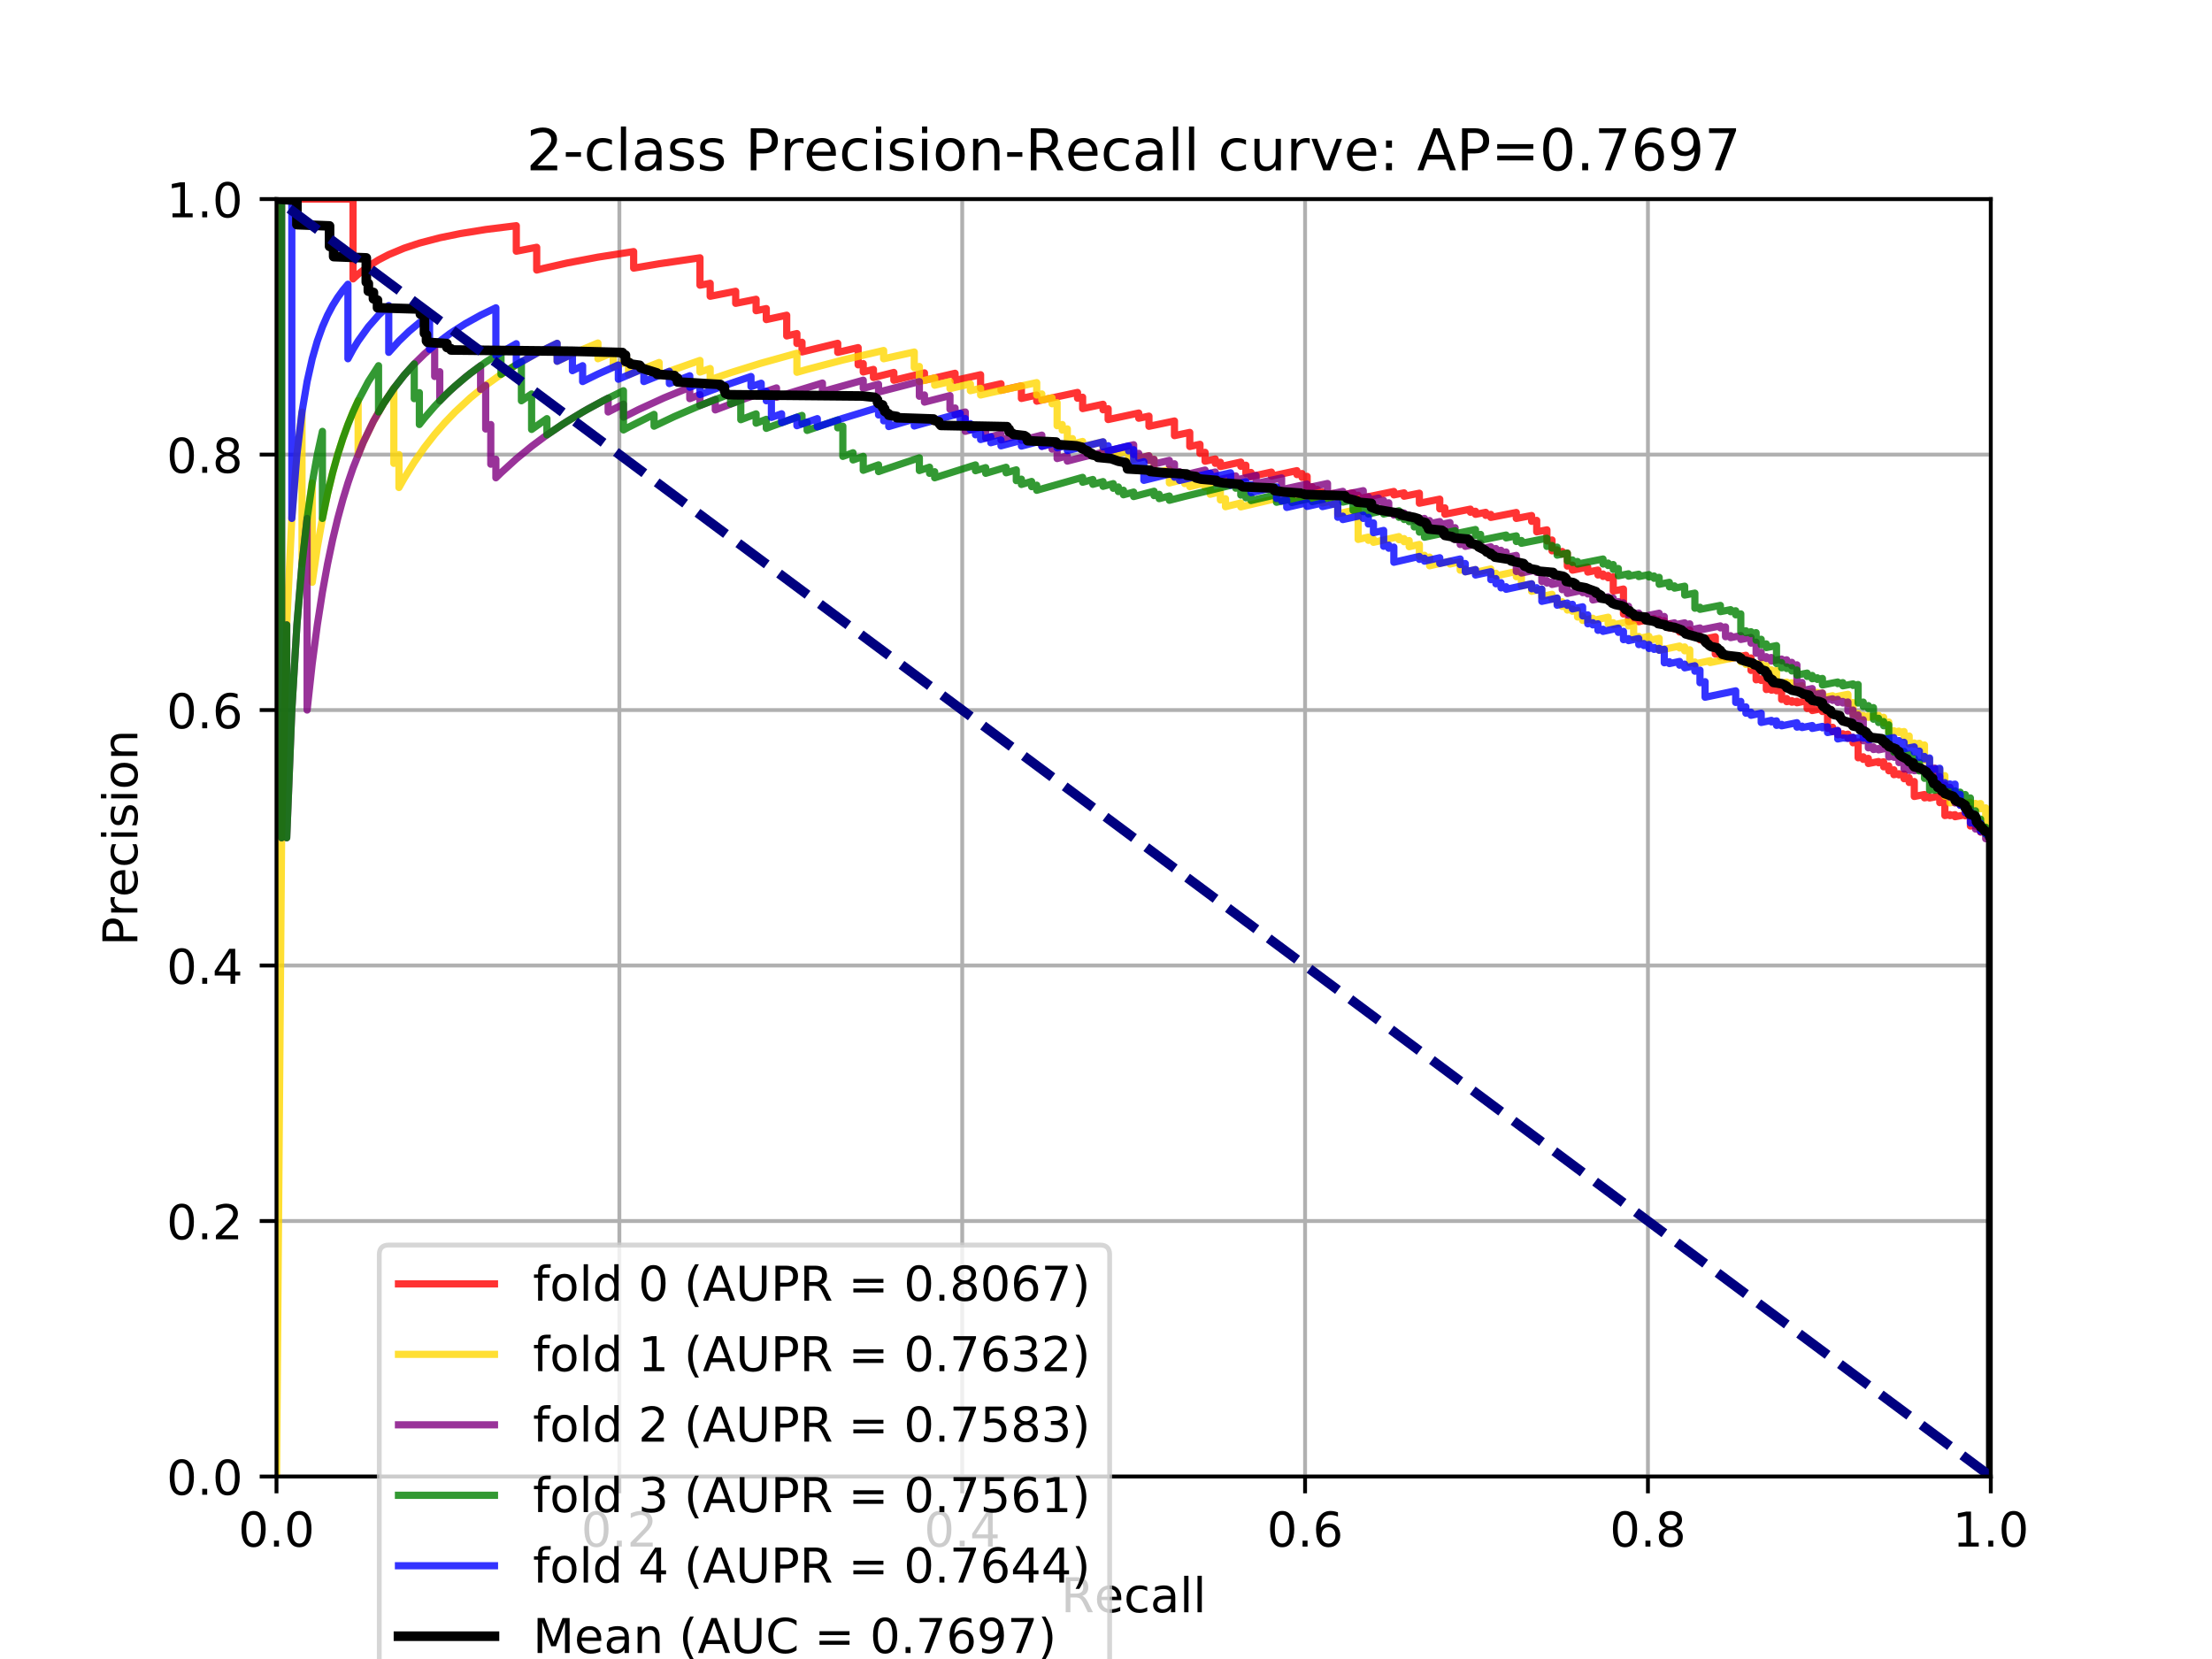 <?xml version="1.0" encoding="utf-8" standalone="no"?>
<!DOCTYPE svg PUBLIC "-//W3C//DTD SVG 1.1//EN"
  "http://www.w3.org/Graphics/SVG/1.1/DTD/svg11.dtd">
<!-- Created with matplotlib (https://matplotlib.org/) -->
<svg height="345.6pt" version="1.1" viewBox="0 0 460.8 345.6" width="460.8pt" xmlns="http://www.w3.org/2000/svg" xmlns:xlink="http://www.w3.org/1999/xlink">
 <defs>
  <style type="text/css">
*{stroke-linecap:butt;stroke-linejoin:round;}
  </style>
 </defs>
 <g id="figure_1">
  <g id="patch_1">
   <path d="M 0 345.6 
L 460.8 345.6 
L 460.8 0 
L 0 0 
z
" style="fill:#ffffff;"/>
  </g>
  <g id="axes_1">
   <g id="patch_2">
    <path d="M 57.6 307.584 
L 414.72 307.584 
L 414.72 41.472 
L 57.6 41.472 
z
" style="fill:#ffffff;"/>
   </g>
   <g id="matplotlib.axis_1">
    <g id="xtick_1">
     <g id="line2d_1">
      <path clip-path="url(#pc23b403c49)" d="M 57.6 307.584 
L 57.6 41.472 
" style="fill:none;stroke:#b0b0b0;stroke-linecap:square;stroke-width:0.8;"/>
     </g>
     <g id="line2d_2">
      <defs>
       <path d="M 0 0 
L 0 3.5 
" id="m44425bdde9" style="stroke:#000000;stroke-width:0.8;"/>
      </defs>
      <g>
       <use style="stroke:#000000;stroke-width:0.8;" x="57.6" xlink:href="#m44425bdde9" y="307.584"/>
      </g>
     </g>
     <g id="text_1">
      <!-- 0.0 -->
      <defs>
       <path d="M 31.781 66.406 
Q 24.172 66.406 20.328 58.906 
Q 16.5 51.422 16.5 36.375 
Q 16.5 21.391 20.328 13.891 
Q 24.172 6.391 31.781 6.391 
Q 39.453 6.391 43.281 13.891 
Q 47.125 21.391 47.125 36.375 
Q 47.125 51.422 43.281 58.906 
Q 39.453 66.406 31.781 66.406 
z
M 31.781 74.219 
Q 44.047 74.219 50.516 64.516 
Q 56.984 54.828 56.984 36.375 
Q 56.984 17.969 50.516 8.266 
Q 44.047 -1.422 31.781 -1.422 
Q 19.531 -1.422 13.062 8.266 
Q 6.594 17.969 6.594 36.375 
Q 6.594 54.828 13.062 64.516 
Q 19.531 74.219 31.781 74.219 
z
" id="DejaVuSans-48"/>
       <path d="M 10.688 12.406 
L 21 12.406 
L 21 0 
L 10.688 0 
z
" id="DejaVuSans-46"/>
      </defs>
      <g transform="translate(49.648 322.182)scale(0.1 -0.1)">
       <use xlink:href="#DejaVuSans-48"/>
       <use x="63.623" xlink:href="#DejaVuSans-46"/>
       <use x="95.41" xlink:href="#DejaVuSans-48"/>
      </g>
     </g>
    </g>
    <g id="xtick_2">
     <g id="line2d_3">
      <path clip-path="url(#pc23b403c49)" d="M 129.024 307.584 
L 129.024 41.472 
" style="fill:none;stroke:#b0b0b0;stroke-linecap:square;stroke-width:0.8;"/>
     </g>
     <g id="line2d_4">
      <g>
       <use style="stroke:#000000;stroke-width:0.8;" x="129.024" xlink:href="#m44425bdde9" y="307.584"/>
      </g>
     </g>
     <g id="text_2">
      <!-- 0.2 -->
      <defs>
       <path d="M 19.188 8.297 
L 53.609 8.297 
L 53.609 0 
L 7.328 0 
L 7.328 8.297 
Q 12.938 14.109 22.625 23.891 
Q 32.328 33.688 34.812 36.531 
Q 39.547 41.844 41.422 45.531 
Q 43.312 49.219 43.312 52.781 
Q 43.312 58.594 39.234 62.25 
Q 35.156 65.922 28.609 65.922 
Q 23.969 65.922 18.812 64.312 
Q 13.672 62.703 7.812 59.422 
L 7.812 69.391 
Q 13.766 71.781 18.938 73 
Q 24.125 74.219 28.422 74.219 
Q 39.75 74.219 46.484 68.547 
Q 53.219 62.891 53.219 53.422 
Q 53.219 48.922 51.531 44.891 
Q 49.859 40.875 45.406 35.406 
Q 44.188 33.984 37.641 27.219 
Q 31.109 20.453 19.188 8.297 
z
" id="DejaVuSans-50"/>
      </defs>
      <g transform="translate(121.072 322.182)scale(0.1 -0.1)">
       <use xlink:href="#DejaVuSans-48"/>
       <use x="63.623" xlink:href="#DejaVuSans-46"/>
       <use x="95.41" xlink:href="#DejaVuSans-50"/>
      </g>
     </g>
    </g>
    <g id="xtick_3">
     <g id="line2d_5">
      <path clip-path="url(#pc23b403c49)" d="M 200.448 307.584 
L 200.448 41.472 
" style="fill:none;stroke:#b0b0b0;stroke-linecap:square;stroke-width:0.8;"/>
     </g>
     <g id="line2d_6">
      <g>
       <use style="stroke:#000000;stroke-width:0.8;" x="200.448" xlink:href="#m44425bdde9" y="307.584"/>
      </g>
     </g>
     <g id="text_3">
      <!-- 0.4 -->
      <defs>
       <path d="M 37.797 64.312 
L 12.891 25.391 
L 37.797 25.391 
z
M 35.203 72.906 
L 47.609 72.906 
L 47.609 25.391 
L 58.016 25.391 
L 58.016 17.188 
L 47.609 17.188 
L 47.609 0 
L 37.797 0 
L 37.797 17.188 
L 4.891 17.188 
L 4.891 26.703 
z
" id="DejaVuSans-52"/>
      </defs>
      <g transform="translate(192.496 322.182)scale(0.1 -0.1)">
       <use xlink:href="#DejaVuSans-48"/>
       <use x="63.623" xlink:href="#DejaVuSans-46"/>
       <use x="95.41" xlink:href="#DejaVuSans-52"/>
      </g>
     </g>
    </g>
    <g id="xtick_4">
     <g id="line2d_7">
      <path clip-path="url(#pc23b403c49)" d="M 271.872 307.584 
L 271.872 41.472 
" style="fill:none;stroke:#b0b0b0;stroke-linecap:square;stroke-width:0.8;"/>
     </g>
     <g id="line2d_8">
      <g>
       <use style="stroke:#000000;stroke-width:0.8;" x="271.872" xlink:href="#m44425bdde9" y="307.584"/>
      </g>
     </g>
     <g id="text_4">
      <!-- 0.6 -->
      <defs>
       <path d="M 33.016 40.375 
Q 26.375 40.375 22.484 35.828 
Q 18.609 31.297 18.609 23.391 
Q 18.609 15.531 22.484 10.953 
Q 26.375 6.391 33.016 6.391 
Q 39.656 6.391 43.531 10.953 
Q 47.406 15.531 47.406 23.391 
Q 47.406 31.297 43.531 35.828 
Q 39.656 40.375 33.016 40.375 
z
M 52.594 71.297 
L 52.594 62.312 
Q 48.875 64.062 45.094 64.984 
Q 41.312 65.922 37.594 65.922 
Q 27.828 65.922 22.672 59.328 
Q 17.531 52.734 16.797 39.406 
Q 19.672 43.656 24.016 45.922 
Q 28.375 48.188 33.594 48.188 
Q 44.578 48.188 50.953 41.516 
Q 57.328 34.859 57.328 23.391 
Q 57.328 12.156 50.688 5.359 
Q 44.047 -1.422 33.016 -1.422 
Q 20.359 -1.422 13.672 8.266 
Q 6.984 17.969 6.984 36.375 
Q 6.984 53.656 15.188 63.938 
Q 23.391 74.219 37.203 74.219 
Q 40.922 74.219 44.703 73.484 
Q 48.484 72.75 52.594 71.297 
z
" id="DejaVuSans-54"/>
      </defs>
      <g transform="translate(263.92 322.182)scale(0.1 -0.1)">
       <use xlink:href="#DejaVuSans-48"/>
       <use x="63.623" xlink:href="#DejaVuSans-46"/>
       <use x="95.41" xlink:href="#DejaVuSans-54"/>
      </g>
     </g>
    </g>
    <g id="xtick_5">
     <g id="line2d_9">
      <path clip-path="url(#pc23b403c49)" d="M 343.296 307.584 
L 343.296 41.472 
" style="fill:none;stroke:#b0b0b0;stroke-linecap:square;stroke-width:0.8;"/>
     </g>
     <g id="line2d_10">
      <g>
       <use style="stroke:#000000;stroke-width:0.8;" x="343.296" xlink:href="#m44425bdde9" y="307.584"/>
      </g>
     </g>
     <g id="text_5">
      <!-- 0.8 -->
      <defs>
       <path d="M 31.781 34.625 
Q 24.75 34.625 20.719 30.859 
Q 16.703 27.094 16.703 20.516 
Q 16.703 13.922 20.719 10.156 
Q 24.75 6.391 31.781 6.391 
Q 38.812 6.391 42.859 10.172 
Q 46.922 13.969 46.922 20.516 
Q 46.922 27.094 42.891 30.859 
Q 38.875 34.625 31.781 34.625 
z
M 21.922 38.812 
Q 15.578 40.375 12.031 44.719 
Q 8.5 49.078 8.5 55.328 
Q 8.5 64.062 14.719 69.141 
Q 20.953 74.219 31.781 74.219 
Q 42.672 74.219 48.875 69.141 
Q 55.078 64.062 55.078 55.328 
Q 55.078 49.078 51.531 44.719 
Q 48 40.375 41.703 38.812 
Q 48.828 37.156 52.797 32.312 
Q 56.781 27.484 56.781 20.516 
Q 56.781 9.906 50.312 4.234 
Q 43.844 -1.422 31.781 -1.422 
Q 19.734 -1.422 13.25 4.234 
Q 6.781 9.906 6.781 20.516 
Q 6.781 27.484 10.781 32.312 
Q 14.797 37.156 21.922 38.812 
z
M 18.312 54.391 
Q 18.312 48.734 21.844 45.562 
Q 25.391 42.391 31.781 42.391 
Q 38.141 42.391 41.719 45.562 
Q 45.312 48.734 45.312 54.391 
Q 45.312 60.062 41.719 63.234 
Q 38.141 66.406 31.781 66.406 
Q 25.391 66.406 21.844 63.234 
Q 18.312 60.062 18.312 54.391 
z
" id="DejaVuSans-56"/>
      </defs>
      <g transform="translate(335.344 322.182)scale(0.1 -0.1)">
       <use xlink:href="#DejaVuSans-48"/>
       <use x="63.623" xlink:href="#DejaVuSans-46"/>
       <use x="95.41" xlink:href="#DejaVuSans-56"/>
      </g>
     </g>
    </g>
    <g id="xtick_6">
     <g id="line2d_11">
      <path clip-path="url(#pc23b403c49)" d="M 414.72 307.584 
L 414.72 41.472 
" style="fill:none;stroke:#b0b0b0;stroke-linecap:square;stroke-width:0.8;"/>
     </g>
     <g id="line2d_12">
      <g>
       <use style="stroke:#000000;stroke-width:0.8;" x="414.72" xlink:href="#m44425bdde9" y="307.584"/>
      </g>
     </g>
     <g id="text_6">
      <!-- 1.0 -->
      <defs>
       <path d="M 12.406 8.297 
L 28.516 8.297 
L 28.516 63.922 
L 10.984 60.406 
L 10.984 69.391 
L 28.422 72.906 
L 38.281 72.906 
L 38.281 8.297 
L 54.391 8.297 
L 54.391 0 
L 12.406 0 
z
" id="DejaVuSans-49"/>
      </defs>
      <g transform="translate(406.768 322.182)scale(0.1 -0.1)">
       <use xlink:href="#DejaVuSans-49"/>
       <use x="63.623" xlink:href="#DejaVuSans-46"/>
       <use x="95.41" xlink:href="#DejaVuSans-48"/>
      </g>
     </g>
    </g>
    <g id="text_7">
     <!-- Recall -->
     <defs>
      <path d="M 44.391 34.188 
Q 47.562 33.109 50.562 29.594 
Q 53.562 26.078 56.594 19.922 
L 66.609 0 
L 56 0 
L 46.688 18.703 
Q 43.062 26.031 39.672 28.422 
Q 36.281 30.812 30.422 30.812 
L 19.672 30.812 
L 19.672 0 
L 9.812 0 
L 9.812 72.906 
L 32.078 72.906 
Q 44.578 72.906 50.734 67.672 
Q 56.891 62.453 56.891 51.906 
Q 56.891 45.016 53.688 40.469 
Q 50.484 35.938 44.391 34.188 
z
M 19.672 64.797 
L 19.672 38.922 
L 32.078 38.922 
Q 39.203 38.922 42.844 42.219 
Q 46.484 45.516 46.484 51.906 
Q 46.484 58.297 42.844 61.547 
Q 39.203 64.797 32.078 64.797 
z
" id="DejaVuSans-82"/>
      <path d="M 56.203 29.594 
L 56.203 25.203 
L 14.891 25.203 
Q 15.484 15.922 20.484 11.062 
Q 25.484 6.203 34.422 6.203 
Q 39.594 6.203 44.453 7.469 
Q 49.312 8.734 54.109 11.281 
L 54.109 2.781 
Q 49.266 0.734 44.188 -0.344 
Q 39.109 -1.422 33.891 -1.422 
Q 20.797 -1.422 13.156 6.188 
Q 5.516 13.812 5.516 26.812 
Q 5.516 40.234 12.766 48.109 
Q 20.016 56 32.328 56 
Q 43.359 56 49.781 48.891 
Q 56.203 41.797 56.203 29.594 
z
M 47.219 32.234 
Q 47.125 39.594 43.094 43.984 
Q 39.062 48.391 32.422 48.391 
Q 24.906 48.391 20.391 44.141 
Q 15.875 39.891 15.188 32.172 
z
" id="DejaVuSans-101"/>
      <path d="M 48.781 52.594 
L 48.781 44.188 
Q 44.969 46.297 41.141 47.344 
Q 37.312 48.391 33.406 48.391 
Q 24.656 48.391 19.812 42.844 
Q 14.984 37.312 14.984 27.297 
Q 14.984 17.281 19.812 11.734 
Q 24.656 6.203 33.406 6.203 
Q 37.312 6.203 41.141 7.25 
Q 44.969 8.297 48.781 10.406 
L 48.781 2.094 
Q 45.016 0.344 40.984 -0.531 
Q 36.969 -1.422 32.422 -1.422 
Q 20.062 -1.422 12.781 6.344 
Q 5.516 14.109 5.516 27.297 
Q 5.516 40.672 12.859 48.328 
Q 20.219 56 33.016 56 
Q 37.156 56 41.109 55.141 
Q 45.062 54.297 48.781 52.594 
z
" id="DejaVuSans-99"/>
      <path d="M 34.281 27.484 
Q 23.391 27.484 19.188 25 
Q 14.984 22.516 14.984 16.5 
Q 14.984 11.719 18.141 8.906 
Q 21.297 6.109 26.703 6.109 
Q 34.188 6.109 38.703 11.406 
Q 43.219 16.703 43.219 25.484 
L 43.219 27.484 
z
M 52.203 31.203 
L 52.203 0 
L 43.219 0 
L 43.219 8.297 
Q 40.141 3.328 35.547 0.953 
Q 30.953 -1.422 24.312 -1.422 
Q 15.922 -1.422 10.953 3.297 
Q 6 8.016 6 15.922 
Q 6 25.141 12.172 29.828 
Q 18.359 34.516 30.609 34.516 
L 43.219 34.516 
L 43.219 35.406 
Q 43.219 41.609 39.141 45 
Q 35.062 48.391 27.688 48.391 
Q 23 48.391 18.547 47.266 
Q 14.109 46.141 10.016 43.891 
L 10.016 52.203 
Q 14.938 54.109 19.578 55.047 
Q 24.219 56 28.609 56 
Q 40.484 56 46.344 49.844 
Q 52.203 43.703 52.203 31.203 
z
" id="DejaVuSans-97"/>
      <path d="M 9.422 75.984 
L 18.406 75.984 
L 18.406 0 
L 9.422 0 
z
" id="DejaVuSans-108"/>
     </defs>
     <g transform="translate(221.021 335.861)scale(0.1 -0.1)">
      <use xlink:href="#DejaVuSans-82"/>
      <use x="69.42" xlink:href="#DejaVuSans-101"/>
      <use x="130.943" xlink:href="#DejaVuSans-99"/>
      <use x="185.924" xlink:href="#DejaVuSans-97"/>
      <use x="247.203" xlink:href="#DejaVuSans-108"/>
      <use x="274.986" xlink:href="#DejaVuSans-108"/>
     </g>
    </g>
   </g>
   <g id="matplotlib.axis_2">
    <g id="ytick_1">
     <g id="line2d_13">
      <path clip-path="url(#pc23b403c49)" d="M 57.6 307.584 
L 414.72 307.584 
" style="fill:none;stroke:#b0b0b0;stroke-linecap:square;stroke-width:0.8;"/>
     </g>
     <g id="line2d_14">
      <defs>
       <path d="M 0 0 
L -3.5 0 
" id="m2134ac4de6" style="stroke:#000000;stroke-width:0.8;"/>
      </defs>
      <g>
       <use style="stroke:#000000;stroke-width:0.8;" x="57.6" xlink:href="#m2134ac4de6" y="307.584"/>
      </g>
     </g>
     <g id="text_8">
      <!-- 0.0 -->
      <g transform="translate(34.697 311.383)scale(0.1 -0.1)">
       <use xlink:href="#DejaVuSans-48"/>
       <use x="63.623" xlink:href="#DejaVuSans-46"/>
       <use x="95.41" xlink:href="#DejaVuSans-48"/>
      </g>
     </g>
    </g>
    <g id="ytick_2">
     <g id="line2d_15">
      <path clip-path="url(#pc23b403c49)" d="M 57.6 254.362 
L 414.72 254.362 
" style="fill:none;stroke:#b0b0b0;stroke-linecap:square;stroke-width:0.8;"/>
     </g>
     <g id="line2d_16">
      <g>
       <use style="stroke:#000000;stroke-width:0.8;" x="57.6" xlink:href="#m2134ac4de6" y="254.362"/>
      </g>
     </g>
     <g id="text_9">
      <!-- 0.2 -->
      <g transform="translate(34.697 258.161)scale(0.1 -0.1)">
       <use xlink:href="#DejaVuSans-48"/>
       <use x="63.623" xlink:href="#DejaVuSans-46"/>
       <use x="95.41" xlink:href="#DejaVuSans-50"/>
      </g>
     </g>
    </g>
    <g id="ytick_3">
     <g id="line2d_17">
      <path clip-path="url(#pc23b403c49)" d="M 57.6 201.139 
L 414.72 201.139 
" style="fill:none;stroke:#b0b0b0;stroke-linecap:square;stroke-width:0.8;"/>
     </g>
     <g id="line2d_18">
      <g>
       <use style="stroke:#000000;stroke-width:0.8;" x="57.6" xlink:href="#m2134ac4de6" y="201.139"/>
      </g>
     </g>
     <g id="text_10">
      <!-- 0.4 -->
      <g transform="translate(34.697 204.938)scale(0.1 -0.1)">
       <use xlink:href="#DejaVuSans-48"/>
       <use x="63.623" xlink:href="#DejaVuSans-46"/>
       <use x="95.41" xlink:href="#DejaVuSans-52"/>
      </g>
     </g>
    </g>
    <g id="ytick_4">
     <g id="line2d_19">
      <path clip-path="url(#pc23b403c49)" d="M 57.6 147.917 
L 414.72 147.917 
" style="fill:none;stroke:#b0b0b0;stroke-linecap:square;stroke-width:0.8;"/>
     </g>
     <g id="line2d_20">
      <g>
       <use style="stroke:#000000;stroke-width:0.8;" x="57.6" xlink:href="#m2134ac4de6" y="147.917"/>
      </g>
     </g>
     <g id="text_11">
      <!-- 0.6 -->
      <g transform="translate(34.697 151.716)scale(0.1 -0.1)">
       <use xlink:href="#DejaVuSans-48"/>
       <use x="63.623" xlink:href="#DejaVuSans-46"/>
       <use x="95.41" xlink:href="#DejaVuSans-54"/>
      </g>
     </g>
    </g>
    <g id="ytick_5">
     <g id="line2d_21">
      <path clip-path="url(#pc23b403c49)" d="M 57.6 94.694 
L 414.72 94.694 
" style="fill:none;stroke:#b0b0b0;stroke-linecap:square;stroke-width:0.8;"/>
     </g>
     <g id="line2d_22">
      <g>
       <use style="stroke:#000000;stroke-width:0.8;" x="57.6" xlink:href="#m2134ac4de6" y="94.694"/>
      </g>
     </g>
     <g id="text_12">
      <!-- 0.8 -->
      <g transform="translate(34.697 98.494)scale(0.1 -0.1)">
       <use xlink:href="#DejaVuSans-48"/>
       <use x="63.623" xlink:href="#DejaVuSans-46"/>
       <use x="95.41" xlink:href="#DejaVuSans-56"/>
      </g>
     </g>
    </g>
    <g id="ytick_6">
     <g id="line2d_23">
      <path clip-path="url(#pc23b403c49)" d="M 57.6 41.472 
L 414.72 41.472 
" style="fill:none;stroke:#b0b0b0;stroke-linecap:square;stroke-width:0.8;"/>
     </g>
     <g id="line2d_24">
      <g>
       <use style="stroke:#000000;stroke-width:0.8;" x="57.6" xlink:href="#m2134ac4de6" y="41.472"/>
      </g>
     </g>
     <g id="text_13">
      <!-- 1.0 -->
      <g transform="translate(34.697 45.271)scale(0.1 -0.1)">
       <use xlink:href="#DejaVuSans-49"/>
       <use x="63.623" xlink:href="#DejaVuSans-46"/>
       <use x="95.41" xlink:href="#DejaVuSans-48"/>
      </g>
     </g>
    </g>
    <g id="text_14">
     <!-- Precision -->
     <defs>
      <path d="M 19.672 64.797 
L 19.672 37.406 
L 32.078 37.406 
Q 38.969 37.406 42.719 40.969 
Q 46.484 44.531 46.484 51.125 
Q 46.484 57.672 42.719 61.234 
Q 38.969 64.797 32.078 64.797 
z
M 9.812 72.906 
L 32.078 72.906 
Q 44.344 72.906 50.609 67.359 
Q 56.891 61.812 56.891 51.125 
Q 56.891 40.328 50.609 34.812 
Q 44.344 29.297 32.078 29.297 
L 19.672 29.297 
L 19.672 0 
L 9.812 0 
z
" id="DejaVuSans-80"/>
      <path d="M 41.109 46.297 
Q 39.594 47.172 37.812 47.578 
Q 36.031 48 33.891 48 
Q 26.266 48 22.188 43.047 
Q 18.109 38.094 18.109 28.812 
L 18.109 0 
L 9.078 0 
L 9.078 54.688 
L 18.109 54.688 
L 18.109 46.188 
Q 20.953 51.172 25.484 53.578 
Q 30.031 56 36.531 56 
Q 37.453 56 38.578 55.875 
Q 39.703 55.766 41.062 55.516 
z
" id="DejaVuSans-114"/>
      <path d="M 9.422 54.688 
L 18.406 54.688 
L 18.406 0 
L 9.422 0 
z
M 9.422 75.984 
L 18.406 75.984 
L 18.406 64.594 
L 9.422 64.594 
z
" id="DejaVuSans-105"/>
      <path d="M 44.281 53.078 
L 44.281 44.578 
Q 40.484 46.531 36.375 47.5 
Q 32.281 48.484 27.875 48.484 
Q 21.188 48.484 17.844 46.438 
Q 14.5 44.391 14.5 40.281 
Q 14.5 37.156 16.891 35.375 
Q 19.281 33.594 26.516 31.984 
L 29.594 31.297 
Q 39.156 29.25 43.188 25.516 
Q 47.219 21.781 47.219 15.094 
Q 47.219 7.469 41.188 3.016 
Q 35.156 -1.422 24.609 -1.422 
Q 20.219 -1.422 15.453 -0.562 
Q 10.688 0.297 5.422 2 
L 5.422 11.281 
Q 10.406 8.688 15.234 7.391 
Q 20.062 6.109 24.812 6.109 
Q 31.156 6.109 34.562 8.281 
Q 37.984 10.453 37.984 14.406 
Q 37.984 18.062 35.516 20.016 
Q 33.062 21.969 24.703 23.781 
L 21.578 24.516 
Q 13.234 26.266 9.516 29.906 
Q 5.812 33.547 5.812 39.891 
Q 5.812 47.609 11.281 51.797 
Q 16.75 56 26.812 56 
Q 31.781 56 36.172 55.266 
Q 40.578 54.547 44.281 53.078 
z
" id="DejaVuSans-115"/>
      <path d="M 30.609 48.391 
Q 23.391 48.391 19.188 42.75 
Q 14.984 37.109 14.984 27.297 
Q 14.984 17.484 19.156 11.844 
Q 23.344 6.203 30.609 6.203 
Q 37.797 6.203 41.984 11.859 
Q 46.188 17.531 46.188 27.297 
Q 46.188 37.016 41.984 42.703 
Q 37.797 48.391 30.609 48.391 
z
M 30.609 56 
Q 42.328 56 49.016 48.375 
Q 55.719 40.766 55.719 27.297 
Q 55.719 13.875 49.016 6.219 
Q 42.328 -1.422 30.609 -1.422 
Q 18.844 -1.422 12.172 6.219 
Q 5.516 13.875 5.516 27.297 
Q 5.516 40.766 12.172 48.375 
Q 18.844 56 30.609 56 
z
" id="DejaVuSans-111"/>
      <path d="M 54.891 33.016 
L 54.891 0 
L 45.906 0 
L 45.906 32.719 
Q 45.906 40.484 42.875 44.328 
Q 39.844 48.188 33.797 48.188 
Q 26.516 48.188 22.312 43.547 
Q 18.109 38.922 18.109 30.906 
L 18.109 0 
L 9.078 0 
L 9.078 54.688 
L 18.109 54.688 
L 18.109 46.188 
Q 21.344 51.125 25.703 53.562 
Q 30.078 56 35.797 56 
Q 45.219 56 50.047 50.172 
Q 54.891 44.344 54.891 33.016 
z
" id="DejaVuSans-110"/>
     </defs>
     <g transform="translate(28.617 197.033)rotate(-90)scale(0.1 -0.1)">
      <use xlink:href="#DejaVuSans-80"/>
      <use x="60.287" xlink:href="#DejaVuSans-114"/>
      <use x="101.369" xlink:href="#DejaVuSans-101"/>
      <use x="162.893" xlink:href="#DejaVuSans-99"/>
      <use x="217.873" xlink:href="#DejaVuSans-105"/>
      <use x="245.656" xlink:href="#DejaVuSans-115"/>
      <use x="297.756" xlink:href="#DejaVuSans-105"/>
      <use x="325.539" xlink:href="#DejaVuSans-111"/>
      <use x="386.721" xlink:href="#DejaVuSans-110"/>
     </g>
    </g>
   </g>
   <g id="line2d_25">
    <path clip-path="url(#pc23b403c49)" d="M 414.72 173.329 
L 413.657 173.528 
L 413.657 173.123 
L 412.594 173.322 
L 412.594 171.887 
L 411.531 172.087 
L 411.531 171.879 
L 410.469 172.079 
L 410.469 169.754 
L 409.406 169.954 
L 409.406 169.739 
L 407.28 170.142 
L 407.28 169.709 
L 406.217 169.911 
L 406.217 169.693 
L 405.154 169.896 
L 405.154 167.005 
L 404.091 167.208 
L 404.091 165.832 
L 401.966 166.239 
L 401.966 166.007 
L 400.903 166.212 
L 400.903 165.511 
L 398.777 165.922 
L 398.777 162.801 
L 397.714 163.007 
L 397.714 162.018 
L 396.651 162.225 
L 396.651 161.222 
L 395.589 161.429 
L 395.589 161.176 
L 394.526 161.384 
L 394.526 160.363 
L 393.463 160.571 
L 393.463 159.536 
L 392.4 159.744 
L 392.4 158.694 
L 391.337 158.902 
L 391.337 158.637 
L 389.211 159.056 
L 389.211 157.986 
L 388.149 158.196 
L 388.149 157.655 
L 387.086 157.866 
L 387.086 154.533 
L 386.023 154.743 
L 386.023 153.598 
L 384.96 153.808 
L 384.96 152.938 
L 383.897 153.148 
L 383.897 152.856 
L 382.834 153.067 
L 382.834 152.183 
L 381.771 152.394 
L 381.771 151.499 
L 380.709 151.711 
L 380.709 148.022 
L 379.646 148.232 
L 379.646 147.6 
L 377.52 148.023 
L 377.52 147.385 
L 376.457 147.597 
L 376.457 145.978 
L 374.331 146.402 
L 374.331 146.074 
L 373.269 146.288 
L 373.269 145.958 
L 372.206 146.172 
L 372.206 145.508 
L 371.143 145.722 
L 371.143 143.695 
L 370.08 143.908 
L 370.08 143.565 
L 369.017 143.78 
L 369.017 143.435 
L 367.954 143.65 
L 367.954 141.548 
L 366.891 141.763 
L 366.891 141.407 
L 365.829 141.622 
L 365.829 139.452 
L 364.766 139.666 
L 364.766 137.06 
L 363.703 137.272 
L 363.703 136.512 
L 360.514 137.153 
L 360.514 136.769 
L 359.451 136.984 
L 359.451 136.598 
L 358.389 136.814 
L 358.389 136.036 
L 357.326 136.252 
L 357.326 132.657 
L 354.137 133.299 
L 354.137 132.477 
L 353.074 132.692 
L 353.074 132.278 
L 352.011 132.494 
L 352.011 131.237 
L 349.886 131.669 
L 349.886 130.819 
L 348.823 131.035 
L 348.823 130.607 
L 347.76 130.823 
L 347.76 129.959 
L 346.697 130.176 
L 346.697 129.302 
L 345.634 129.519 
L 345.634 129.078 
L 344.571 129.296 
L 344.571 128.852 
L 341.383 129.509 
L 341.383 129.062 
L 339.257 129.504 
L 339.257 127.687 
L 338.194 127.907 
L 338.194 122.706 
L 336.069 123.136 
L 336.069 120.161 
L 335.006 120.373 
L 335.006 119.867 
L 333.943 120.08 
L 333.943 119.57 
L 332.88 119.783 
L 332.88 118.754 
L 330.754 119.18 
L 330.754 118.136 
L 327.566 118.778 
L 327.566 117.718 
L 326.503 117.932 
L 326.503 115.223 
L 325.44 115.434 
L 325.44 114.882 
L 324.377 115.094 
L 324.377 114.537 
L 323.314 114.749 
L 323.314 112.487 
L 322.251 112.696 
L 322.251 110.376 
L 320.126 110.789 
L 320.126 108.403 
L 319.063 108.607 
L 319.063 107.39 
L 315.874 108 
L 315.874 106.76 
L 310.56 107.79 
L 310.56 107.158 
L 309.497 107.366 
L 309.497 106.729 
L 307.371 107.147 
L 307.371 106.503 
L 306.309 106.712 
L 306.309 106.062 
L 300.994 107.125 
L 300.994 105.797 
L 299.931 106.011 
L 299.931 103.982 
L 295.68 104.832 
L 295.68 102.742 
L 292.491 103.38 
L 292.491 102.668 
L 290.366 103.098 
L 290.366 102.378 
L 282.926 103.917 
L 282.926 103.179 
L 281.863 103.404 
L 281.863 102.658 
L 277.611 103.565 
L 277.611 102.806 
L 275.486 103.266 
L 275.486 102.498 
L 274.423 102.728 
L 274.423 101.952 
L 273.36 102.182 
L 273.36 101.398 
L 272.297 101.628 
L 272.297 99.233 
L 271.234 99.457 
L 271.234 98.644 
L 270.171 98.869 
L 270.171 98.047 
L 264.857 99.183 
L 264.857 98.343 
L 260.606 99.275 
L 260.606 98.418 
L 259.543 98.653 
L 259.543 96.912 
L 258.48 97.144 
L 258.48 96.26 
L 254.229 97.196 
L 254.229 96.293 
L 253.166 96.53 
L 253.166 95.616 
L 251.04 96.089 
L 251.04 94.225 
L 249.977 94.459 
L 249.977 92.556 
L 247.851 93.016 
L 247.851 90.077 
L 244.663 90.752 
L 244.663 87.698 
L 239.349 88.809 
L 239.349 86.685 
L 237.223 87.128 
L 237.223 86.042 
L 230.846 87.4 
L 230.846 85.142 
L 229.783 85.367 
L 229.783 84.215 
L 225.531 85.12 
L 225.531 82.741 
L 224.469 82.963 
L 224.469 81.748 
L 215.966 83.569 
L 215.966 82.296 
L 212.777 83.004 
L 212.777 80.377 
L 208.526 81.309 
L 208.526 79.946 
L 204.274 80.896 
L 204.274 78.062 
L 198.96 79.243 
L 198.96 77.76 
L 192.583 79.231 
L 192.583 77.678 
L 186.206 79.218 
L 186.206 77.587 
L 181.954 78.649 
L 181.954 76.954 
L 179.829 77.487 
L 179.829 75.744 
L 178.766 76.006 
L 178.766 72.415 
L 174.514 73.405 
L 174.514 71.517 
L 167.074 73.314 
L 167.074 71.295 
L 166.011 71.554 
L 166.011 69.484 
L 163.886 69.984 
L 163.886 65.664 
L 159.634 66.577 
L 159.634 64.282 
L 157.509 64.725 
L 157.509 62.344 
L 153.257 63.195 
L 153.257 60.676 
L 147.943 61.72 
L 147.943 59.018 
L 145.817 59.412 
L 145.817 53.707 
L 137.314 54.946 
L 132 55.856 
L 132 52.408 
L 124.56 53.568 
L 118.183 54.778 
L 112.869 55.987 
L 111.806 56.256 
L 111.806 51.514 
L 107.554 52.334 
L 107.554 47.016 
L 101.177 47.808 
L 95.863 48.664 
L 91.611 49.536 
L 87.36 50.648 
L 84.171 51.707 
L 80.983 53.042 
L 78.857 54.144 
L 76.731 55.478 
L 74.606 57.126 
L 73.543 58.104 
L 73.543 41.472 
L 57.6 41.472 
L 57.6 41.472 
" style="fill:none;stroke:#ff0000;stroke-linecap:square;stroke-opacity:0.8;stroke-width:1.5;"/>
   </g>
   <g id="line2d_26">
    <path clip-path="url(#pc23b403c49)" d="M 414.72 172.722 
L 413.657 172.92 
L 413.657 168.291 
L 412.594 168.489 
L 412.594 167.393 
L 411.531 167.591 
L 411.531 167.37 
L 410.469 167.569 
L 410.469 167.124 
L 408.343 167.525 
L 408.343 166.852 
L 406.217 167.255 
L 406.217 165.658 
L 405.154 165.86 
L 405.154 161.58 
L 404.091 161.781 
L 404.091 160.296 
L 401.966 160.701 
L 401.966 158.155 
L 400.903 158.358 
L 400.903 155.183 
L 399.84 155.385 
L 399.84 154.842 
L 398.777 155.045 
L 398.777 154.772 
L 397.714 154.975 
L 397.714 153.316 
L 396.651 153.519 
L 396.651 152.393 
L 395.589 152.596 
L 395.589 152.311 
L 394.526 152.515 
L 394.526 152.229 
L 393.463 152.434 
L 393.463 150.404 
L 392.4 150.608 
L 392.4 149.423 
L 391.337 149.627 
L 391.337 149.028 
L 389.211 149.437 
L 389.211 149.136 
L 388.149 149.341 
L 388.149 149.038 
L 387.086 149.245 
L 387.086 148.635 
L 386.023 148.842 
L 386.023 146.351 
L 384.96 146.557 
L 384.96 144.637 
L 381.771 145.256 
L 381.771 144.93 
L 379.646 145.347 
L 379.646 144.361 
L 378.583 144.57 
L 378.583 144.239 
L 377.52 144.448 
L 377.52 144.115 
L 375.394 144.536 
L 375.394 142.848 
L 373.269 143.27 
L 373.269 142.238 
L 372.206 142.45 
L 372.206 142.103 
L 370.08 142.527 
L 370.08 139.694 
L 369.017 139.905 
L 369.017 139.543 
L 367.954 139.755 
L 367.954 138.661 
L 366.891 138.872 
L 366.891 138.134 
L 364.766 138.559 
L 364.766 138.187 
L 363.703 138.4 
L 363.703 137.65 
L 362.64 137.864 
L 362.64 136.725 
L 356.263 138.021 
L 356.263 137.635 
L 353.074 138.295 
L 353.074 137.907 
L 352.011 138.129 
L 352.011 135.357 
L 350.949 135.577 
L 350.949 134.768 
L 349.886 134.988 
L 349.886 134.58 
L 345.634 135.469 
L 345.634 132.968 
L 343.509 133.413 
L 343.509 132.562 
L 341.383 133.009 
L 341.383 132.579 
L 340.32 132.804 
L 340.32 130.176 
L 339.257 130.399 
L 339.257 129.504 
L 336.069 130.176 
L 336.069 129.723 
L 335.006 129.949 
L 335.006 128.576 
L 331.817 129.254 
L 331.817 128.79 
L 329.691 129.247 
L 329.691 128.309 
L 328.629 128.538 
L 328.629 127.109 
L 327.566 127.337 
L 327.566 126.856 
L 326.503 127.084 
L 326.503 126.111 
L 325.44 126.34 
L 325.44 125.355 
L 324.377 125.584 
L 324.377 124.586 
L 323.314 124.815 
L 323.314 123.805 
L 321.189 124.262 
L 321.189 122.722 
L 319.063 123.18 
L 319.063 121.608 
L 316.937 122.066 
L 316.937 119.921 
L 315.874 120.149 
L 315.874 119.056 
L 311.623 119.971 
L 311.623 119.416 
L 310.56 119.647 
L 310.56 118.525 
L 307.371 119.222 
L 307.371 118.653 
L 305.246 119.122 
L 305.246 118.547 
L 304.183 118.783 
L 304.183 117.035 
L 302.057 117.504 
L 302.057 116.912 
L 297.806 117.864 
L 297.806 116.051 
L 296.743 116.289 
L 296.743 115.676 
L 295.68 115.915 
L 295.68 113.418 
L 293.554 113.889 
L 293.554 112.611 
L 292.491 112.846 
L 292.491 112.199 
L 291.429 112.435 
L 291.429 111.783 
L 286.114 112.978 
L 286.114 112.314 
L 285.051 112.557 
L 285.051 111.887 
L 282.926 112.374 
L 282.926 106.099 
L 278.674 107.036 
L 278.674 104.832 
L 277.611 105.065 
L 277.611 104.318 
L 275.486 104.785 
L 275.486 103.266 
L 271.234 104.206 
L 271.234 103.429 
L 266.983 104.39 
L 266.983 103.599 
L 258.48 105.595 
L 258.48 104.781 
L 255.291 105.556 
L 255.291 103.893 
L 254.229 104.151 
L 254.229 102.456 
L 252.103 102.968 
L 252.103 101.234 
L 251.04 101.489 
L 251.04 100.608 
L 247.851 101.376 
L 247.851 100.479 
L 246.789 100.737 
L 246.789 99.83 
L 243.6 100.608 
L 243.6 97.811 
L 240.411 98.583 
L 240.411 95.68 
L 239.349 95.932 
L 239.349 94.943 
L 235.097 95.962 
L 235.097 93.927 
L 231.909 94.694 
L 231.909 93.651 
L 229.783 94.167 
L 229.783 92.033 
L 225.531 93.065 
L 225.531 91.965 
L 223.406 92.488 
L 223.406 91.368 
L 222.343 91.629 
L 222.343 89.344 
L 221.28 89.599 
L 221.28 88.433 
L 220.217 88.685 
L 220.217 83.874 
L 219.154 84.109 
L 219.154 82.867 
L 217.029 83.332 
L 217.029 82.065 
L 215.966 82.296 
L 215.966 79.706 
L 206.4 81.792 
L 204.274 82.287 
L 204.274 80.896 
L 202.149 81.389 
L 202.149 79.966 
L 197.897 80.96 
L 197.897 79.488 
L 194.709 80.243 
L 194.709 78.728 
L 191.52 79.488 
L 191.52 76.342 
L 190.457 76.584 
L 190.457 73.33 
L 184.08 74.736 
L 184.08 73.011 
L 175.577 74.998 
L 168.137 76.954 
L 166.011 77.555 
L 166.011 73.589 
L 158.571 75.652 
L 152.194 77.643 
L 147.943 79.104 
L 147.943 76.773 
L 145.817 77.508 
L 145.817 75.086 
L 140.503 76.954 
L 137.314 78.177 
L 137.314 75.51 
L 132 77.611 
L 130.937 78.062 
L 130.937 75.157 
L 127.749 76.487 
L 127.749 73.405 
L 124.56 74.736 
L 124.56 71.456 
L 120.309 73.247 
L 116.057 75.264 
L 116.057 71.517 
L 111.806 73.589 
L 107.554 75.968 
L 104.366 77.997 
L 101.177 80.28 
L 97.989 82.867 
L 94.8 85.824 
L 92.674 88.042 
L 90.549 90.493 
L 88.423 93.216 
L 86.297 96.26 
L 84.171 99.684 
L 83.109 101.562 
L 83.109 94.694 
L 82.046 96.53 
L 82.046 80.896 
L 79.92 84.05 
L 77.794 87.752 
L 75.669 92.16 
L 74.606 94.694 
L 74.606 83.49 
L 73.543 85.824 
L 72.48 88.433 
L 71.417 91.368 
L 70.354 94.694 
L 69.291 98.496 
L 68.229 102.882 
L 67.166 108 
L 66.103 114.048 
L 65.04 121.306 
L 65.04 100.608 
L 63.977 108 
L 62.914 117.504 
L 62.914 85.824 
L 61.851 94.694 
L 60.789 108 
L 59.726 130.176 
L 58.663 174.528 
L 57.6 307.584 
L 57.6 41.472 
L 57.6 41.472 
" style="fill:none;stroke:#ffd700;stroke-linecap:square;stroke-opacity:0.8;stroke-width:1.5;"/>
   </g>
   <g id="line2d_27">
    <path clip-path="url(#pc23b403c49)" d="M 414.72 174.528 
L 413.657 174.726 
L 413.657 173.123 
L 412.594 173.322 
L 412.594 172.506 
L 411.531 172.705 
L 411.531 169.983 
L 410.469 170.182 
L 410.469 168.451 
L 409.406 168.652 
L 409.406 167.547 
L 408.343 167.748 
L 408.343 167.077 
L 407.28 167.278 
L 407.28 165.916 
L 406.217 166.118 
L 406.217 164.024 
L 405.154 164.225 
L 405.154 163.513 
L 404.091 163.716 
L 404.091 161.781 
L 403.029 161.984 
L 403.029 159.996 
L 400.903 160.402 
L 400.903 160.15 
L 398.777 160.558 
L 398.777 160.305 
L 397.714 160.51 
L 397.714 160 
L 396.651 160.206 
L 396.651 158.655 
L 395.589 158.861 
L 395.589 157.808 
L 394.526 157.748 
L 394.526 157.482 
L 393.463 157.688 
L 393.463 155.794 
L 391.337 156.209 
L 391.337 155.934 
L 390.274 156.142 
L 390.274 155.589 
L 389.211 155.798 
L 389.211 154.115 
L 388.149 154.323 
L 388.149 149.944 
L 387.086 150.151 
L 387.086 148.94 
L 386.023 149.147 
L 386.023 147.917 
L 384.96 148.124 
L 384.96 146.241 
L 383.897 146.447 
L 383.897 146.129 
L 382.834 146.336 
L 382.834 145.695 
L 381.771 145.902 
L 381.771 145.58 
L 379.646 145.997 
L 379.646 144.361 
L 377.52 144.78 
L 377.52 143.445 
L 375.394 143.865 
L 375.394 142.163 
L 374.331 142.373 
L 374.331 138.498 
L 373.269 138.705 
L 373.269 137.98 
L 372.206 138.188 
L 372.206 137.456 
L 371.143 137.664 
L 371.143 137.295 
L 369.017 137.713 
L 369.017 136.97 
L 367.954 137.179 
L 367.954 136.804 
L 366.891 137.014 
L 366.891 135.88 
L 365.829 136.09 
L 365.829 133.772 
L 364.766 133.98 
L 364.766 132.797 
L 362.64 133.214 
L 362.64 132.414 
L 360.514 132.833 
L 360.514 132.429 
L 359.451 132.64 
L 359.451 130.591 
L 358.389 130.801 
L 358.389 130.385 
L 354.137 131.229 
L 354.137 130.81 
L 352.011 131.237 
L 352.011 129.962 
L 350.949 130.176 
L 350.949 129.746 
L 348.823 130.176 
L 348.823 129.743 
L 346.697 130.176 
L 346.697 128.419 
L 345.634 128.635 
L 345.634 127.743 
L 341.383 128.612 
L 341.383 127.706 
L 339.257 128.145 
L 339.257 126.299 
L 338.194 126.518 
L 338.194 125.58 
L 337.131 125.798 
L 337.131 125.325 
L 336.069 125.544 
L 336.069 124.588 
L 335.006 124.807 
L 335.006 124.325 
L 331.817 124.986 
L 331.817 123.517 
L 330.754 123.738 
L 330.754 123.242 
L 329.691 123.463 
L 329.691 122.964 
L 326.503 123.632 
L 326.503 122.622 
L 325.44 122.845 
L 325.44 121.306 
L 323.314 121.752 
L 323.314 121.231 
L 322.251 121.455 
L 322.251 120.931 
L 321.189 121.155 
L 321.189 119.025 
L 320.126 119.247 
L 320.126 118.706 
L 316.937 119.377 
L 316.937 118.83 
L 315.874 119.056 
L 315.874 115.699 
L 313.749 116.142 
L 313.749 114.992 
L 312.686 115.214 
L 312.686 114.633 
L 311.623 114.854 
L 311.623 114.269 
L 310.56 114.491 
L 310.56 113.9 
L 308.434 114.346 
L 308.434 113.149 
L 305.246 113.821 
L 305.246 113.214 
L 304.183 113.439 
L 304.183 112.211 
L 303.12 112.435 
L 303.12 109.925 
L 302.057 110.146 
L 302.057 108.864 
L 299.931 109.304 
L 299.931 108.654 
L 297.806 109.098 
L 297.806 108.441 
L 296.743 108.663 
L 296.743 108 
L 294.617 108.446 
L 294.617 107.776 
L 293.554 108 
L 293.554 107.323 
L 292.491 107.547 
L 292.491 106.865 
L 290.366 107.314 
L 290.366 106.624 
L 289.303 106.849 
L 289.303 104.743 
L 288.24 104.965 
L 288.24 104.252 
L 287.177 104.474 
L 287.177 103.754 
L 285.051 104.198 
L 285.051 103.469 
L 283.989 103.692 
L 283.989 102.215 
L 279.737 103.108 
L 279.737 102.354 
L 276.549 103.035 
L 276.549 100.72 
L 272.297 101.628 
L 272.297 100.835 
L 266.983 101.999 
L 266.983 99.552 
L 261.669 100.728 
L 261.669 99.039 
L 257.417 99.995 
L 257.417 99.13 
L 253.166 100.107 
L 253.166 98.334 
L 251.04 98.824 
L 251.04 97.92 
L 245.726 99.169 
L 245.726 98.243 
L 244.663 98.496 
L 244.663 96.612 
L 243.6 96.862 
L 243.6 95.904 
L 240.411 96.657 
L 240.411 95.68 
L 239.349 95.932 
L 239.349 94.943 
L 237.223 95.448 
L 237.223 94.442 
L 236.16 94.694 
L 236.16 92.647 
L 225.531 95.232 
L 222.343 96.059 
L 222.343 94.969 
L 220.217 95.526 
L 220.217 93.294 
L 219.154 93.568 
L 219.154 92.43 
L 217.029 92.978 
L 217.029 90.645 
L 212.777 91.738 
L 212.777 90.532 
L 208.526 91.653 
L 208.526 90.412 
L 205.337 91.271 
L 205.337 88.711 
L 201.086 89.856 
L 201.086 85.824 
L 198.96 86.378 
L 198.96 84.987 
L 197.897 85.263 
L 197.897 82.412 
L 192.583 83.768 
L 192.583 82.276 
L 191.52 82.55 
L 191.52 79.488 
L 183.017 81.676 
L 183.017 80.039 
L 179.829 80.896 
L 179.829 79.204 
L 172.389 81.284 
L 171.326 81.6 
L 171.326 79.792 
L 163.886 82.065 
L 161.76 82.765 
L 161.76 80.81 
L 155.383 82.976 
L 149.006 85.393 
L 149.006 83.215 
L 145.817 84.48 
L 145.817 82.203 
L 143.691 83.052 
L 143.691 80.689 
L 138.377 82.867 
L 133.063 85.302 
L 129.874 86.906 
L 129.874 84.181 
L 126.686 85.824 
L 126.686 82.944 
L 122.434 85.216 
L 118.183 87.752 
L 113.931 90.6 
L 110.743 92.978 
L 107.554 95.596 
L 104.366 98.496 
L 103.303 99.533 
L 103.303 95.68 
L 102.24 96.703 
L 102.24 88.433 
L 101.177 89.372 
L 101.177 80.28 
L 100.114 81.106 
L 100.114 76.182 
L 96.926 78.604 
L 93.737 81.389 
L 91.611 83.49 
L 91.611 77.433 
L 90.549 78.432 
L 90.549 71.885 
L 88.423 73.728 
L 86.297 75.809 
L 84.171 78.177 
L 82.046 80.896 
L 79.92 84.05 
L 77.794 87.752 
L 75.669 92.16 
L 73.543 97.496 
L 72.48 100.608 
L 71.417 104.087 
L 70.354 108 
L 69.291 112.435 
L 68.229 117.504 
L 67.166 123.353 
L 66.103 130.176 
L 65.04 138.24 
L 63.977 147.917 
L 63.977 108 
L 62.914 117.504 
L 61.851 130.176 
L 60.789 147.917 
L 59.726 174.528 
L 59.726 130.176 
L 58.663 174.528 
L 58.663 41.472 
L 57.6 41.472 
L 57.6 41.472 
" style="fill:none;stroke:#800080;stroke-linecap:square;stroke-opacity:0.8;stroke-width:1.5;"/>
   </g>
   <g id="line2d_28">
    <path clip-path="url(#pc23b403c49)" d="M 414.72 173.531 
L 413.657 173.729 
L 413.657 172.307 
L 412.594 172.506 
L 412.594 170.633 
L 411.531 170.832 
L 411.531 168.906 
L 410.469 169.106 
L 410.469 166.225 
L 409.406 166.425 
L 409.406 165.515 
L 408.343 165.715 
L 408.343 165.024 
L 407.28 165.225 
L 407.28 164.76 
L 406.217 164.962 
L 406.217 164.728 
L 405.154 164.931 
L 405.154 164.225 
L 403.029 164.631 
L 403.029 164.395 
L 401.966 164.598 
L 401.966 161.942 
L 400.903 162.145 
L 400.903 160.402 
L 399.84 160.606 
L 399.84 158.82 
L 398.777 159.024 
L 398.777 157.983 
L 397.714 158.188 
L 397.714 157.132 
L 396.651 157.337 
L 396.651 156.535 
L 395.589 156.74 
L 395.589 156.47 
L 394.526 156.676 
L 394.526 155.588 
L 393.463 155.794 
L 393.463 150.989 
L 392.4 151.194 
L 392.4 150.313 
L 391.337 150.518 
L 391.337 149.627 
L 390.274 149.832 
L 390.274 147.405 
L 389.211 147.609 
L 389.211 146.99 
L 388.149 147.195 
L 388.149 146.257 
L 387.086 146.462 
L 387.086 142.595 
L 386.023 142.797 
L 386.023 142.466 
L 383.897 142.874 
L 383.897 142.207 
L 382.834 142.411 
L 382.834 142.075 
L 379.646 142.693 
L 379.646 141.333 
L 378.583 141.539 
L 378.583 141.195 
L 377.52 141.402 
L 377.52 140.71 
L 376.457 140.917 
L 376.457 140.218 
L 374.331 140.634 
L 374.331 139.573 
L 373.269 139.781 
L 373.269 139.065 
L 372.206 139.274 
L 372.206 138.913 
L 371.143 139.123 
L 371.143 138.031 
L 370.08 138.24 
L 370.08 134.493 
L 367.954 134.907 
L 367.954 134.136 
L 366.891 134.343 
L 366.891 133.173 
L 365.829 133.38 
L 365.829 131.792 
L 364.766 131.999 
L 364.766 131.597 
L 363.703 131.804 
L 363.703 131.4 
L 362.64 131.607 
L 362.64 127.88 
L 361.577 128.084 
L 361.577 127.233 
L 360.514 127.437 
L 360.514 127.008 
L 358.389 127.417 
L 358.389 126.115 
L 354.137 126.939 
L 354.137 126.498 
L 353.074 126.706 
L 353.074 123.556 
L 350.949 123.967 
L 350.949 122.112 
L 348.823 122.521 
L 348.823 122.05 
L 347.76 122.256 
L 347.76 121.306 
L 345.634 121.717 
L 345.634 120.269 
L 344.571 120.474 
L 344.571 119.985 
L 343.509 120.191 
L 343.509 119.699 
L 341.383 120.112 
L 341.383 119.616 
L 339.257 120.032 
L 339.257 119.532 
L 337.131 119.95 
L 337.131 118.429 
L 336.069 118.637 
L 336.069 117.608 
L 335.006 117.816 
L 335.006 117.296 
L 333.943 117.504 
L 333.943 116.454 
L 328.629 117.504 
L 328.629 116.97 
L 327.566 117.183 
L 327.566 116.645 
L 326.503 116.858 
L 326.503 115.223 
L 324.377 115.647 
L 324.377 113.978 
L 323.314 114.189 
L 323.314 113.625 
L 322.251 113.836 
L 322.251 112.121 
L 316.937 113.179 
L 316.937 112.595 
L 315.874 112.809 
L 315.874 111.629 
L 313.749 112.057 
L 313.749 111.459 
L 308.434 112.545 
L 308.434 111.326 
L 307.371 111.545 
L 307.371 110.309 
L 303.12 111.188 
L 303.12 110.559 
L 296.743 111.913 
L 296.743 110.626 
L 295.68 110.854 
L 295.68 109.547 
L 294.617 109.774 
L 294.617 108.446 
L 293.554 108.672 
L 293.554 108 
L 292.491 108.226 
L 292.491 107.547 
L 291.429 107.773 
L 291.429 106.4 
L 288.24 107.076 
L 288.24 106.377 
L 285.051 107.063 
L 285.051 106.354 
L 283.989 106.585 
L 283.989 105.869 
L 281.863 106.331 
L 281.863 104.143 
L 279.737 104.601 
L 279.737 103.108 
L 273.36 104.499 
L 273.36 103.732 
L 269.109 104.686 
L 269.109 103.906 
L 265.92 104.635 
L 265.92 103.043 
L 260.606 104.274 
L 260.606 103.458 
L 259.543 103.708 
L 259.543 102.882 
L 258.48 103.132 
L 258.48 101.456 
L 257.417 101.703 
L 257.417 100.852 
L 246.789 103.412 
L 243.6 104.223 
L 243.6 103.331 
L 241.474 103.879 
L 241.474 102.973 
L 240.411 103.248 
L 240.411 102.332 
L 236.16 103.443 
L 236.16 102.507 
L 234.034 103.072 
L 234.034 102.121 
L 232.971 102.404 
L 232.971 101.441 
L 231.909 101.724 
L 231.909 100.748 
L 229.783 101.315 
L 229.783 100.324 
L 227.657 100.895 
L 227.657 99.887 
L 225.531 100.462 
L 225.531 99.437 
L 215.966 102.14 
L 215.966 101.07 
L 214.903 101.382 
L 214.903 100.297 
L 212.777 100.923 
L 212.777 99.817 
L 211.714 100.131 
L 211.714 97.876 
L 209.589 98.496 
L 209.589 97.341 
L 205.337 98.603 
L 205.337 97.416 
L 203.211 98.059 
L 203.211 96.848 
L 194.709 99.533 
L 194.709 98.264 
L 193.646 98.613 
L 193.646 97.323 
L 191.52 98.021 
L 191.52 95.368 
L 184.08 97.867 
L 183.017 98.243 
L 183.017 96.838 
L 179.829 97.975 
L 179.829 95.064 
L 177.703 95.819 
L 177.703 94.317 
L 175.577 95.077 
L 175.577 88.781 
L 174.514 89.134 
L 174.514 87.491 
L 168.137 89.666 
L 168.137 87.936 
L 167.074 88.308 
L 167.074 86.539 
L 160.697 88.831 
L 159.634 89.236 
L 159.634 87.353 
L 157.509 88.158 
L 157.509 86.216 
L 154.32 87.437 
L 154.32 83.36 
L 152.194 84.15 
L 152.194 82.022 
L 145.817 84.48 
L 140.503 86.768 
L 136.251 88.781 
L 136.251 86.322 
L 130.937 88.992 
L 129.874 89.565 
L 129.874 81.389 
L 125.623 83.49 
L 121.371 85.824 
L 117.12 88.433 
L 113.931 90.6 
L 113.931 87.21 
L 110.743 89.459 
L 110.743 82.065 
L 108.617 83.49 
L 108.617 75.341 
L 105.429 77.295 
L 104.366 77.997 
L 104.366 73.405 
L 101.177 75.444 
L 97.989 77.76 
L 94.8 80.415 
L 92.674 82.412 
L 90.549 84.625 
L 88.423 87.091 
L 87.36 88.433 
L 87.36 81.792 
L 86.297 83.052 
L 86.297 75.809 
L 84.171 78.177 
L 82.046 80.896 
L 79.92 84.05 
L 78.857 85.824 
L 78.857 76.182 
L 76.731 79.488 
L 74.606 83.49 
L 73.543 85.824 
L 72.48 88.433 
L 71.417 91.368 
L 70.354 94.694 
L 69.291 98.496 
L 68.229 102.882 
L 67.166 108 
L 67.166 89.856 
L 66.103 94.694 
L 65.04 100.608 
L 63.977 108 
L 62.914 117.504 
L 61.851 130.176 
L 60.789 147.917 
L 59.726 174.528 
L 59.726 130.176 
L 58.663 174.528 
L 58.663 41.472 
L 57.6 41.472 
L 57.6 41.472 
" style="fill:none;stroke:#008000;stroke-linecap:square;stroke-opacity:0.8;stroke-width:1.5;"/>
   </g>
   <g id="line2d_29">
    <path clip-path="url(#pc23b403c49)" d="M 414.72 173.531 
L 413.657 173.729 
L 413.657 172.92 
L 412.594 173.119 
L 412.594 171.472 
L 411.531 171.671 
L 411.531 171.253 
L 410.469 171.453 
L 410.469 169.106 
L 409.406 169.306 
L 409.406 167.547 
L 408.343 167.748 
L 408.343 165.485 
L 407.28 165.686 
L 407.28 163.349 
L 406.217 163.55 
L 406.217 163.312 
L 405.154 163.513 
L 405.154 163.035 
L 404.091 163.237 
L 404.091 160.046 
L 401.966 160.45 
L 401.966 157.896 
L 400.903 158.098 
L 400.903 157.577 
L 399.84 157.78 
L 399.84 156.459 
L 398.777 156.662 
L 398.777 155.588 
L 396.651 155.995 
L 396.651 154.63 
L 395.589 154.834 
L 395.589 154.28 
L 394.526 154.485 
L 394.526 153.647 
L 392.4 154.058 
L 392.4 153.776 
L 391.337 153.983 
L 391.337 153.7 
L 389.211 154.115 
L 389.211 153.545 
L 388.149 153.753 
L 388.149 153.467 
L 386.023 153.886 
L 386.023 153.598 
L 384.96 153.808 
L 383.897 153.73 
L 382.834 153.942 
L 382.834 152.183 
L 380.709 152.607 
L 380.709 151.41 
L 379.646 151.623 
L 379.646 151.321 
L 377.52 151.748 
L 377.52 151.139 
L 375.394 151.569 
L 375.394 151.263 
L 374.331 151.479 
L 374.331 150.552 
L 371.143 151.203 
L 371.143 150.891 
L 370.08 151.11 
L 370.08 150.166 
L 369.017 150.385 
L 369.017 150.067 
L 366.891 150.508 
L 366.891 148.573 
L 364.766 149.014 
L 364.766 148.358 
L 363.703 148.579 
L 363.703 147.249 
L 362.64 147.47 
L 362.64 146.116 
L 361.577 146.338 
L 361.577 143.911 
L 355.2 145.25 
L 355.2 142.003 
L 354.137 142.227 
L 354.137 139.608 
L 353.074 139.831 
L 353.074 138.682 
L 350.949 139.128 
L 350.949 138.351 
L 349.886 138.575 
L 349.886 137.791 
L 347.76 138.24 
L 347.76 137.844 
L 346.697 138.07 
L 346.697 135.245 
L 345.634 135.469 
L 345.634 135.057 
L 344.571 135.281 
L 344.571 134.867 
L 343.509 135.092 
L 343.509 134.257 
L 342.446 134.482 
L 342.446 134.061 
L 341.383 134.287 
L 341.383 133.009 
L 339.257 133.461 
L 339.257 133.03 
L 338.194 133.258 
L 338.194 131.51 
L 337.131 131.736 
L 337.131 130.848 
L 333.943 131.53 
L 333.943 131.081 
L 332.88 131.31 
L 332.88 129.947 
L 331.817 130.176 
L 331.817 129.716 
L 330.754 129.946 
L 330.754 128.081 
L 329.691 128.309 
L 329.691 126.401 
L 327.566 126.856 
L 327.566 125.884 
L 326.503 126.111 
L 326.503 125.621 
L 324.377 126.078 
L 324.377 124.586 
L 321.189 125.275 
L 321.189 122.722 
L 320.126 122.95 
L 320.126 122.43 
L 319.063 122.659 
L 319.063 121.608 
L 313.749 122.763 
L 313.749 122.229 
L 312.686 122.463 
L 312.686 121.383 
L 311.623 121.617 
L 311.623 120.523 
L 310.56 120.756 
L 310.56 119.088 
L 307.371 119.787 
L 307.371 118.653 
L 305.246 119.122 
L 305.246 117.387 
L 304.183 117.621 
L 304.183 116.445 
L 299.931 117.385 
L 299.931 116.185 
L 296.743 116.899 
L 296.743 116.289 
L 295.68 116.529 
L 295.68 115.915 
L 290.366 117.131 
L 290.366 113.968 
L 289.303 114.209 
L 289.303 113.563 
L 288.24 113.804 
L 288.24 110.498 
L 286.114 110.972 
L 286.114 108.924 
L 285.051 109.159 
L 285.051 107.767 
L 283.989 108 
L 283.989 107.295 
L 279.737 108.238 
L 279.737 107.521 
L 278.674 107.76 
L 278.674 104.832 
L 275.486 105.536 
L 275.486 104.785 
L 272.297 105.499 
L 272.297 104.736 
L 268.046 105.706 
L 268.046 104.147 
L 266.983 104.39 
L 266.983 103.599 
L 265.92 103.842 
L 265.92 101.426 
L 260.606 102.635 
L 260.606 100.969 
L 259.543 101.211 
L 259.543 100.366 
L 256.354 101.099 
L 256.354 98.496 
L 252.103 99.471 
L 252.103 98.578 
L 245.726 100.087 
L 245.726 99.169 
L 244.663 99.425 
L 244.663 98.496 
L 238.286 100.065 
L 238.286 96.187 
L 236.16 96.703 
L 236.16 93.676 
L 235.097 93.927 
L 235.097 92.895 
L 230.846 93.908 
L 230.846 92.85 
L 229.783 93.106 
L 229.783 92.033 
L 222.343 93.867 
L 222.343 92.754 
L 220.217 93.294 
L 220.217 92.16 
L 217.029 92.978 
L 217.029 91.818 
L 212.777 92.93 
L 212.777 91.738 
L 208.526 92.88 
L 208.526 91.653 
L 206.4 92.233 
L 206.4 90.981 
L 204.274 91.564 
L 204.274 90.285 
L 203.211 90.576 
L 203.211 89.277 
L 202.149 89.565 
L 202.149 88.243 
L 201.086 88.528 
L 201.086 87.184 
L 200.023 87.467 
L 200.023 86.099 
L 191.52 88.433 
L 190.457 88.742 
L 190.457 87.293 
L 185.143 88.862 
L 185.143 87.353 
L 184.08 87.672 
L 184.08 86.134 
L 183.017 86.449 
L 183.017 84.88 
L 175.577 87.148 
L 170.263 88.918 
L 170.263 87.21 
L 166.011 88.685 
L 166.011 86.906 
L 162.823 88.042 
L 162.823 86.197 
L 160.697 86.961 
L 160.697 83.124 
L 159.634 83.49 
L 159.634 81.507 
L 158.571 81.864 
L 158.571 79.83 
L 156.446 80.534 
L 156.446 78.432 
L 150.069 80.606 
L 145.817 82.203 
L 145.817 79.88 
L 143.691 80.689 
L 143.691 78.275 
L 139.44 79.91 
L 139.44 77.352 
L 134.126 79.488 
L 134.126 76.74 
L 128.811 79.001 
L 128.811 76.032 
L 124.56 77.926 
L 121.371 79.488 
L 121.371 76.182 
L 119.246 77.218 
L 119.246 73.728 
L 116.057 75.264 
L 116.057 71.517 
L 111.806 73.589 
L 107.554 75.968 
L 107.554 71.598 
L 104.366 73.405 
L 103.303 74.057 
L 103.303 64.12 
L 100.114 65.664 
L 96.926 67.434 
L 93.737 69.484 
L 90.549 71.885 
L 89.486 72.779 
L 89.486 65.664 
L 87.36 67.225 
L 85.234 69.001 
L 83.109 71.04 
L 80.983 73.405 
L 80.983 63.648 
L 78.857 65.664 
L 76.731 68.083 
L 74.606 71.04 
L 73.543 72.779 
L 72.48 74.736 
L 72.48 59.213 
L 71.417 60.48 
L 70.354 61.942 
L 69.291 63.648 
L 68.229 65.664 
L 67.166 68.083 
L 66.103 71.04 
L 65.04 74.736 
L 63.977 79.488 
L 62.914 85.824 
L 61.851 94.694 
L 60.789 108 
L 60.789 41.472 
L 57.6 41.472 
L 57.6 41.472 
" style="fill:none;stroke:#0000ff;stroke-linecap:square;stroke-opacity:0.8;stroke-width:1.5;"/>
   </g>
   <g id="line2d_30">
    <path clip-path="url(#pc23b403c49)" d="M 414.72 307.584 
L 414.72 174.661 
L 414.507 174.395 
L 414.507 173.596 
L 413.445 173.063 
L 413.019 172.53 
L 412.594 172.264 
L 412.594 171.997 
L 412.169 171.731 
L 411.744 171.198 
L 411.744 170.666 
L 411.531 170.399 
L 411.531 170.133 
L 411.319 169.866 
L 410.256 169.6 
L 410.256 169.334 
L 409.831 168.801 
L 409.831 168.534 
L 409.406 168.268 
L 409.406 167.735 
L 408.555 167.203 
L 407.705 166.936 
L 407.28 166.67 
L 407.28 166.403 
L 406.855 165.871 
L 405.154 165.338 
L 405.154 165.072 
L 404.517 164.805 
L 404.517 164.272 
L 403.666 164.006 
L 403.666 163.74 
L 403.454 163.473 
L 402.816 163.207 
L 402.816 162.941 
L 402.603 162.674 
L 402.603 162.141 
L 402.178 161.875 
L 401.753 161.342 
L 401.328 161.076 
L 401.328 160.81 
L 400.053 160.01 
L 398.777 159.744 
L 398.565 159.478 
L 398.565 158.945 
L 397.714 158.678 
L 397.289 158.146 
L 396.226 157.613 
L 395.801 157.347 
L 395.589 157.08 
L 395.589 156.547 
L 394.951 156.281 
L 394.951 156.015 
L 393.463 155.482 
L 393.463 155.216 
L 392.825 154.949 
L 392.825 154.683 
L 392.187 154.416 
L 392.187 154.15 
L 391.975 153.884 
L 389.637 153.617 
L 389.211 153.085 
L 388.786 152.818 
L 388.786 152.552 
L 388.361 152.285 
L 387.511 152.019 
L 387.511 151.753 
L 387.298 151.486 
L 386.023 151.22 
L 385.81 150.954 
L 385.81 150.687 
L 383.897 150.154 
L 383.259 149.355 
L 383.259 149.089 
L 381.984 148.822 
L 381.559 148.556 
L 381.346 148.29 
L 381.346 148.023 
L 380.496 147.757 
L 380.496 147.491 
L 379.858 147.224 
L 379.646 146.958 
L 379.646 146.425 
L 379.008 146.159 
L 377.52 145.892 
L 377.52 145.626 
L 376.882 145.36 
L 376.882 144.827 
L 375.607 144.56 
L 375.182 144.294 
L 374.544 144.028 
L 373.269 143.761 
L 372.843 143.495 
L 372.206 143.229 
L 372.206 142.962 
L 371.781 142.696 
L 371.143 142.429 
L 369.442 142.163 
L 369.23 141.897 
L 369.23 141.63 
L 368.379 141.098 
L 368.379 140.831 
L 368.167 140.565 
L 368.167 140.298 
L 367.742 140.032 
L 367.742 139.766 
L 366.891 139.499 
L 366.254 138.7 
L 365.403 138.434 
L 365.191 138.167 
L 363.278 137.635 
L 362.64 137.368 
L 362.64 137.102 
L 362.215 136.835 
L 359.877 136.569 
L 358.814 136.303 
L 358.814 136.036 
L 358.389 135.77 
L 358.389 135.504 
L 357.963 135.237 
L 357.751 134.971 
L 356.475 134.704 
L 356.05 134.438 
L 355.838 134.172 
L 355.413 133.905 
L 355.2 133.639 
L 355.2 133.373 
L 354.987 133.106 
L 351.161 132.041 
L 350.949 131.774 
L 350.523 131.508 
L 350.311 131.242 
L 348.823 130.709 
L 347.122 130.442 
L 346.91 130.176 
L 345.422 129.91 
L 345.209 129.643 
L 344.359 129.377 
L 342.871 129.11 
L 342.871 128.578 
L 340.533 128.311 
L 340.107 127.779 
L 339.47 127.512 
L 339.47 127.246 
L 338.619 126.979 
L 338.407 126.713 
L 338.407 126.447 
L 337.769 126.18 
L 336.494 125.914 
L 335.856 125.648 
L 335.643 125.381 
L 335.218 125.115 
L 335.218 124.848 
L 333.518 124.582 
L 333.518 124.049 
L 333.093 123.783 
L 332.455 123.517 
L 332.455 123.25 
L 330.967 122.717 
L 330.329 122.451 
L 328.841 122.185 
L 328.203 121.918 
L 328.203 121.652 
L 327.778 121.386 
L 326.29 121.119 
L 326.29 120.586 
L 326.078 120.32 
L 325.653 120.054 
L 324.165 119.787 
L 323.527 119.521 
L 323.527 119.254 
L 320.551 118.988 
L 320.126 118.722 
L 318.638 118.455 
L 318.425 118.189 
L 317.575 117.923 
L 317.575 117.656 
L 317.362 117.39 
L 314.811 116.857 
L 314.811 116.591 
L 311.41 116.058 
L 311.198 115.792 
L 310.56 115.525 
L 310.56 115.259 
L 309.71 114.992 
L 309.497 114.726 
L 309.072 114.46 
L 308.009 113.927 
L 308.009 113.661 
L 306.309 113.128 
L 306.309 112.861 
L 305.883 112.329 
L 302.907 112.062 
L 302.482 111.796 
L 300.994 111.53 
L 300.782 111.263 
L 300.782 110.73 
L 300.357 110.464 
L 297.593 110.198 
L 297.593 109.931 
L 297.168 109.398 
L 297.168 109.132 
L 296.955 108.866 
L 295.893 108.599 
L 295.467 108.333 
L 295.467 108.067 
L 294.617 107.8 
L 291.854 107.267 
L 291.854 107.001 
L 287.177 106.202 
L 285.689 105.669 
L 285.689 104.87 
L 282.713 104.604 
L 282.713 104.337 
L 280.587 103.805 
L 280.162 103.272 
L 271.872 103.005 
L 271.022 102.739 
L 267.408 102.473 
L 265.495 102.206 
L 265.282 101.94 
L 265.282 101.674 
L 258.905 101.407 
L 258.48 101.141 
L 258.267 100.874 
L 254.866 100.608 
L 253.378 100.342 
L 253.378 100.075 
L 250.19 99.809 
L 249.127 99.542 
L 249.127 99.276 
L 247.214 99.01 
L 247.214 98.743 
L 242.325 98.477 
L 239.561 98.211 
L 239.561 97.944 
L 234.885 97.678 
L 234.885 97.145 
L 234.459 96.612 
L 234.459 96.346 
L 232.971 96.08 
L 231.483 95.547 
L 228.72 95.28 
L 228.72 95.014 
L 227.445 94.748 
L 227.445 94.481 
L 226.594 94.215 
L 226.594 93.949 
L 225.319 93.416 
L 225.319 93.149 
L 224.256 92.883 
L 220.43 92.617 
L 220.005 92.35 
L 220.005 92.084 
L 214.053 91.818 
L 214.053 91.551 
L 213.84 91.285 
L 213.84 91.018 
L 213.415 90.752 
L 211.077 90.486 
L 210.864 90.219 
L 210.226 89.953 
L 210.226 89.42 
L 209.801 89.154 
L 209.801 88.887 
L 195.984 88.621 
L 195.559 88.088 
L 195.559 87.822 
L 194.496 87.555 
L 194.496 87.289 
L 186.843 87.023 
L 186.843 86.756 
L 185.143 86.49 
L 185.143 86.224 
L 184.293 85.691 
L 184.293 85.158 
L 183.867 84.892 
L 183.867 84.359 
L 183.017 84.093 
L 182.805 83.826 
L 182.805 83.293 
L 182.592 83.027 
L 182.167 82.761 
L 179.616 82.494 
L 151.769 82.228 
L 151.131 81.962 
L 151.131 81.695 
L 150.919 81.429 
L 150.919 80.63 
L 150.069 80.363 
L 150.069 80.097 
L 141.141 79.564 
L 141.141 78.765 
L 140.503 78.499 
L 140.503 78.232 
L 136.889 77.966 
L 136.889 77.699 
L 133.488 76.634 
L 133.488 76.368 
L 133.275 76.101 
L 131.362 75.835 
L 131.15 75.568 
L 130.299 75.302 
L 130.299 73.97 
L 129.662 73.704 
L 129.662 73.437 
L 119.246 73.171 
L 93.95 72.905 
L 93.95 72.638 
L 93.099 72.372 
L 93.099 71.573 
L 89.061 71.306 
L 88.848 71.04 
L 88.848 69.708 
L 88.423 69.442 
L 88.423 65.712 
L 87.573 65.446 
L 87.573 64.381 
L 78.645 64.114 
L 78.645 62.516 
L 77.794 62.25 
L 77.794 60.918 
L 76.731 60.651 
L 76.731 59.053 
L 76.306 58.787 
L 76.306 53.725 
L 69.504 53.459 
L 69.504 51.594 
L 68.654 51.328 
L 68.654 47.066 
L 61.851 46.8 
L 61.851 41.738 
L 57.6 41.472 
L 57.6 41.472 
" style="fill:none;stroke:#000000;stroke-linecap:square;stroke-width:2;"/>
   </g>
   <g id="line2d_31">
    <path clip-path="url(#pc23b403c49)" d="M 414.72 307.584 
L 57.6 41.472 
" style="fill:none;stroke:#000080;stroke-dasharray:7.4,3.2;stroke-dashoffset:0;stroke-width:2;"/>
   </g>
   <g id="patch_3">
    <path d="M 57.6 307.584 
L 57.6 41.472 
" style="fill:none;stroke:#000000;stroke-linecap:square;stroke-linejoin:miter;stroke-width:0.8;"/>
   </g>
   <g id="patch_4">
    <path d="M 414.72 307.584 
L 414.72 41.472 
" style="fill:none;stroke:#000000;stroke-linecap:square;stroke-linejoin:miter;stroke-width:0.8;"/>
   </g>
   <g id="patch_5">
    <path d="M 57.6 307.584 
L 414.72 307.584 
" style="fill:none;stroke:#000000;stroke-linecap:square;stroke-linejoin:miter;stroke-width:0.8;"/>
   </g>
   <g id="patch_6">
    <path d="M 57.6 41.472 
L 414.72 41.472 
" style="fill:none;stroke:#000000;stroke-linecap:square;stroke-linejoin:miter;stroke-width:0.8;"/>
   </g>
   <g id="text_15">
    <!-- 2-class Precision-Recall curve: AP=0.7697 -->
    <defs>
     <path d="M 4.891 31.391 
L 31.203 31.391 
L 31.203 23.391 
L 4.891 23.391 
z
" id="DejaVuSans-45"/>
     <path id="DejaVuSans-32"/>
     <path d="M 8.5 21.578 
L 8.5 54.688 
L 17.484 54.688 
L 17.484 21.922 
Q 17.484 14.156 20.5 10.266 
Q 23.531 6.391 29.594 6.391 
Q 36.859 6.391 41.078 11.031 
Q 45.312 15.672 45.312 23.688 
L 45.312 54.688 
L 54.297 54.688 
L 54.297 0 
L 45.312 0 
L 45.312 8.406 
Q 42.047 3.422 37.719 1 
Q 33.406 -1.422 27.688 -1.422 
Q 18.266 -1.422 13.375 4.438 
Q 8.5 10.297 8.5 21.578 
z
M 31.109 56 
z
" id="DejaVuSans-117"/>
     <path d="M 2.984 54.688 
L 12.5 54.688 
L 29.594 8.797 
L 46.688 54.688 
L 56.203 54.688 
L 35.688 0 
L 23.484 0 
z
" id="DejaVuSans-118"/>
     <path d="M 11.719 12.406 
L 22.016 12.406 
L 22.016 0 
L 11.719 0 
z
M 11.719 51.703 
L 22.016 51.703 
L 22.016 39.312 
L 11.719 39.312 
z
" id="DejaVuSans-58"/>
     <path d="M 34.188 63.188 
L 20.797 26.906 
L 47.609 26.906 
z
M 28.609 72.906 
L 39.797 72.906 
L 67.578 0 
L 57.328 0 
L 50.688 18.703 
L 17.828 18.703 
L 11.188 0 
L 0.781 0 
z
" id="DejaVuSans-65"/>
     <path d="M 10.594 45.406 
L 73.188 45.406 
L 73.188 37.203 
L 10.594 37.203 
z
M 10.594 25.484 
L 73.188 25.484 
L 73.188 17.188 
L 10.594 17.188 
z
" id="DejaVuSans-61"/>
     <path d="M 8.203 72.906 
L 55.078 72.906 
L 55.078 68.703 
L 28.609 0 
L 18.312 0 
L 43.219 64.594 
L 8.203 64.594 
z
" id="DejaVuSans-55"/>
     <path d="M 10.984 1.516 
L 10.984 10.5 
Q 14.703 8.734 18.5 7.812 
Q 22.312 6.891 25.984 6.891 
Q 35.75 6.891 40.891 13.453 
Q 46.047 20.016 46.781 33.406 
Q 43.953 29.203 39.594 26.953 
Q 35.25 24.703 29.984 24.703 
Q 19.047 24.703 12.672 31.312 
Q 6.297 37.938 6.297 49.422 
Q 6.297 60.641 12.938 67.422 
Q 19.578 74.219 30.609 74.219 
Q 43.266 74.219 49.922 64.516 
Q 56.594 54.828 56.594 36.375 
Q 56.594 19.141 48.406 8.859 
Q 40.234 -1.422 26.422 -1.422 
Q 22.703 -1.422 18.891 -0.688 
Q 15.094 0.047 10.984 1.516 
z
M 30.609 32.422 
Q 37.25 32.422 41.125 36.953 
Q 45.016 41.5 45.016 49.422 
Q 45.016 57.281 41.125 61.844 
Q 37.25 66.406 30.609 66.406 
Q 23.969 66.406 20.094 61.844 
Q 16.219 57.281 16.219 49.422 
Q 16.219 41.5 20.094 36.953 
Q 23.969 32.422 30.609 32.422 
z
" id="DejaVuSans-57"/>
    </defs>
    <g transform="translate(109.649 35.472)scale(0.12 -0.12)">
     <use xlink:href="#DejaVuSans-50"/>
     <use x="63.623" xlink:href="#DejaVuSans-45"/>
     <use x="99.707" xlink:href="#DejaVuSans-99"/>
     <use x="154.688" xlink:href="#DejaVuSans-108"/>
     <use x="182.471" xlink:href="#DejaVuSans-97"/>
     <use x="243.75" xlink:href="#DejaVuSans-115"/>
     <use x="295.85" xlink:href="#DejaVuSans-115"/>
     <use x="347.949" xlink:href="#DejaVuSans-32"/>
     <use x="379.736" xlink:href="#DejaVuSans-80"/>
     <use x="440.023" xlink:href="#DejaVuSans-114"/>
     <use x="481.105" xlink:href="#DejaVuSans-101"/>
     <use x="542.629" xlink:href="#DejaVuSans-99"/>
     <use x="597.609" xlink:href="#DejaVuSans-105"/>
     <use x="625.393" xlink:href="#DejaVuSans-115"/>
     <use x="677.492" xlink:href="#DejaVuSans-105"/>
     <use x="705.275" xlink:href="#DejaVuSans-111"/>
     <use x="766.457" xlink:href="#DejaVuSans-110"/>
     <use x="829.836" xlink:href="#DejaVuSans-45"/>
     <use x="865.92" xlink:href="#DejaVuSans-82"/>
     <use x="935.34" xlink:href="#DejaVuSans-101"/>
     <use x="996.863" xlink:href="#DejaVuSans-99"/>
     <use x="1051.844" xlink:href="#DejaVuSans-97"/>
     <use x="1113.123" xlink:href="#DejaVuSans-108"/>
     <use x="1140.906" xlink:href="#DejaVuSans-108"/>
     <use x="1168.689" xlink:href="#DejaVuSans-32"/>
     <use x="1200.477" xlink:href="#DejaVuSans-99"/>
     <use x="1255.457" xlink:href="#DejaVuSans-117"/>
     <use x="1318.836" xlink:href="#DejaVuSans-114"/>
     <use x="1359.949" xlink:href="#DejaVuSans-118"/>
     <use x="1419.129" xlink:href="#DejaVuSans-101"/>
     <use x="1480.652" xlink:href="#DejaVuSans-58"/>
     <use x="1514.344" xlink:href="#DejaVuSans-32"/>
     <use x="1546.131" xlink:href="#DejaVuSans-65"/>
     <use x="1614.539" xlink:href="#DejaVuSans-80"/>
     <use x="1674.842" xlink:href="#DejaVuSans-61"/>
     <use x="1758.631" xlink:href="#DejaVuSans-48"/>
     <use x="1822.254" xlink:href="#DejaVuSans-46"/>
     <use x="1854.041" xlink:href="#DejaVuSans-55"/>
     <use x="1917.664" xlink:href="#DejaVuSans-54"/>
     <use x="1981.287" xlink:href="#DejaVuSans-57"/>
     <use x="2044.91" xlink:href="#DejaVuSans-55"/>
    </g>
   </g>
   <g id="legend_1">
    <g id="patch_7">
     <path d="M 81.008 350.43 
L 229.16 350.43 
Q 231.16 350.43 231.16 348.43 
L 231.16 261.362 
Q 231.16 259.362 229.16 259.362 
L 81.008 259.362 
Q 79.008 259.362 79.008 261.362 
L 79.008 348.43 
Q 79.008 350.43 81.008 350.43 
z
" style="fill:#ffffff;opacity:0.8;stroke:#cccccc;stroke-linejoin:miter;"/>
    </g>
    <g id="line2d_32">
     <path d="M 83.008 267.46 
L 103.008 267.46 
" style="fill:none;stroke:#ff0000;stroke-linecap:square;stroke-opacity:0.8;stroke-width:1.5;"/>
    </g>
    <g id="line2d_33"/>
    <g id="text_16">
     <!-- fold 0 (AUPR = 0.8067) -->
     <defs>
      <path d="M 37.109 75.984 
L 37.109 68.5 
L 28.516 68.5 
Q 23.688 68.5 21.797 66.547 
Q 19.922 64.594 19.922 59.516 
L 19.922 54.688 
L 34.719 54.688 
L 34.719 47.703 
L 19.922 47.703 
L 19.922 0 
L 10.891 0 
L 10.891 47.703 
L 2.297 47.703 
L 2.297 54.688 
L 10.891 54.688 
L 10.891 58.5 
Q 10.891 67.625 15.141 71.797 
Q 19.391 75.984 28.609 75.984 
z
" id="DejaVuSans-102"/>
      <path d="M 45.406 46.391 
L 45.406 75.984 
L 54.391 75.984 
L 54.391 0 
L 45.406 0 
L 45.406 8.203 
Q 42.578 3.328 38.25 0.953 
Q 33.938 -1.422 27.875 -1.422 
Q 17.969 -1.422 11.734 6.484 
Q 5.516 14.406 5.516 27.297 
Q 5.516 40.188 11.734 48.094 
Q 17.969 56 27.875 56 
Q 33.938 56 38.25 53.625 
Q 42.578 51.266 45.406 46.391 
z
M 14.797 27.297 
Q 14.797 17.391 18.875 11.75 
Q 22.953 6.109 30.078 6.109 
Q 37.203 6.109 41.297 11.75 
Q 45.406 17.391 45.406 27.297 
Q 45.406 37.203 41.297 42.844 
Q 37.203 48.484 30.078 48.484 
Q 22.953 48.484 18.875 42.844 
Q 14.797 37.203 14.797 27.297 
z
" id="DejaVuSans-100"/>
      <path d="M 31 75.875 
Q 24.469 64.656 21.281 53.656 
Q 18.109 42.672 18.109 31.391 
Q 18.109 20.125 21.312 9.062 
Q 24.516 -2 31 -13.188 
L 23.188 -13.188 
Q 15.875 -1.703 12.234 9.375 
Q 8.594 20.453 8.594 31.391 
Q 8.594 42.281 12.203 53.312 
Q 15.828 64.359 23.188 75.875 
z
" id="DejaVuSans-40"/>
      <path d="M 8.688 72.906 
L 18.609 72.906 
L 18.609 28.609 
Q 18.609 16.891 22.844 11.734 
Q 27.094 6.594 36.625 6.594 
Q 46.094 6.594 50.344 11.734 
Q 54.594 16.891 54.594 28.609 
L 54.594 72.906 
L 64.5 72.906 
L 64.5 27.391 
Q 64.5 13.141 57.438 5.859 
Q 50.391 -1.422 36.625 -1.422 
Q 22.797 -1.422 15.734 5.859 
Q 8.688 13.141 8.688 27.391 
z
" id="DejaVuSans-85"/>
      <path d="M 8.016 75.875 
L 15.828 75.875 
Q 23.141 64.359 26.781 53.312 
Q 30.422 42.281 30.422 31.391 
Q 30.422 20.453 26.781 9.375 
Q 23.141 -1.703 15.828 -13.188 
L 8.016 -13.188 
Q 14.5 -2 17.703 9.062 
Q 20.906 20.125 20.906 31.391 
Q 20.906 42.672 17.703 53.656 
Q 14.5 64.656 8.016 75.875 
z
" id="DejaVuSans-41"/>
     </defs>
     <g transform="translate(111.008 270.96)scale(0.1 -0.1)">
      <use xlink:href="#DejaVuSans-102"/>
      <use x="35.205" xlink:href="#DejaVuSans-111"/>
      <use x="96.387" xlink:href="#DejaVuSans-108"/>
      <use x="124.17" xlink:href="#DejaVuSans-100"/>
      <use x="187.646" xlink:href="#DejaVuSans-32"/>
      <use x="219.434" xlink:href="#DejaVuSans-48"/>
      <use x="283.057" xlink:href="#DejaVuSans-32"/>
      <use x="314.844" xlink:href="#DejaVuSans-40"/>
      <use x="353.857" xlink:href="#DejaVuSans-65"/>
      <use x="422.266" xlink:href="#DejaVuSans-85"/>
      <use x="495.459" xlink:href="#DejaVuSans-80"/>
      <use x="555.762" xlink:href="#DejaVuSans-82"/>
      <use x="625.244" xlink:href="#DejaVuSans-32"/>
      <use x="657.031" xlink:href="#DejaVuSans-61"/>
      <use x="740.82" xlink:href="#DejaVuSans-32"/>
      <use x="772.607" xlink:href="#DejaVuSans-48"/>
      <use x="836.23" xlink:href="#DejaVuSans-46"/>
      <use x="868.018" xlink:href="#DejaVuSans-56"/>
      <use x="931.641" xlink:href="#DejaVuSans-48"/>
      <use x="995.264" xlink:href="#DejaVuSans-54"/>
      <use x="1058.887" xlink:href="#DejaVuSans-55"/>
      <use x="1122.51" xlink:href="#DejaVuSans-41"/>
     </g>
    </g>
    <g id="line2d_34">
     <path d="M 83.008 282.138 
L 103.008 282.138 
" style="fill:none;stroke:#ffd700;stroke-linecap:square;stroke-opacity:0.8;stroke-width:1.5;"/>
    </g>
    <g id="line2d_35"/>
    <g id="text_17">
     <!-- fold 1 (AUPR = 0.7632) -->
     <defs>
      <path d="M 40.578 39.312 
Q 47.656 37.797 51.625 33 
Q 55.609 28.219 55.609 21.188 
Q 55.609 10.406 48.188 4.484 
Q 40.766 -1.422 27.094 -1.422 
Q 22.516 -1.422 17.656 -0.516 
Q 12.797 0.391 7.625 2.203 
L 7.625 11.719 
Q 11.719 9.328 16.594 8.109 
Q 21.484 6.891 26.812 6.891 
Q 36.078 6.891 40.938 10.547 
Q 45.797 14.203 45.797 21.188 
Q 45.797 27.641 41.281 31.266 
Q 36.766 34.906 28.719 34.906 
L 20.219 34.906 
L 20.219 43.016 
L 29.109 43.016 
Q 36.375 43.016 40.234 45.922 
Q 44.094 48.828 44.094 54.297 
Q 44.094 59.906 40.109 62.906 
Q 36.141 65.922 28.719 65.922 
Q 24.656 65.922 20.016 65.031 
Q 15.375 64.156 9.812 62.312 
L 9.812 71.094 
Q 15.438 72.656 20.344 73.438 
Q 25.25 74.219 29.594 74.219 
Q 40.828 74.219 47.359 69.109 
Q 53.906 64.016 53.906 55.328 
Q 53.906 49.266 50.438 45.094 
Q 46.969 40.922 40.578 39.312 
z
" id="DejaVuSans-51"/>
     </defs>
     <g transform="translate(111.008 285.638)scale(0.1 -0.1)">
      <use xlink:href="#DejaVuSans-102"/>
      <use x="35.205" xlink:href="#DejaVuSans-111"/>
      <use x="96.387" xlink:href="#DejaVuSans-108"/>
      <use x="124.17" xlink:href="#DejaVuSans-100"/>
      <use x="187.646" xlink:href="#DejaVuSans-32"/>
      <use x="219.434" xlink:href="#DejaVuSans-49"/>
      <use x="283.057" xlink:href="#DejaVuSans-32"/>
      <use x="314.844" xlink:href="#DejaVuSans-40"/>
      <use x="353.857" xlink:href="#DejaVuSans-65"/>
      <use x="422.266" xlink:href="#DejaVuSans-85"/>
      <use x="495.459" xlink:href="#DejaVuSans-80"/>
      <use x="555.762" xlink:href="#DejaVuSans-82"/>
      <use x="625.244" xlink:href="#DejaVuSans-32"/>
      <use x="657.031" xlink:href="#DejaVuSans-61"/>
      <use x="740.82" xlink:href="#DejaVuSans-32"/>
      <use x="772.607" xlink:href="#DejaVuSans-48"/>
      <use x="836.23" xlink:href="#DejaVuSans-46"/>
      <use x="868.018" xlink:href="#DejaVuSans-55"/>
      <use x="931.641" xlink:href="#DejaVuSans-54"/>
      <use x="995.264" xlink:href="#DejaVuSans-51"/>
      <use x="1058.887" xlink:href="#DejaVuSans-50"/>
      <use x="1122.51" xlink:href="#DejaVuSans-41"/>
     </g>
    </g>
    <g id="line2d_36">
     <path d="M 83.008 296.816 
L 103.008 296.816 
" style="fill:none;stroke:#800080;stroke-linecap:square;stroke-opacity:0.8;stroke-width:1.5;"/>
    </g>
    <g id="line2d_37"/>
    <g id="text_18">
     <!-- fold 2 (AUPR = 0.7583) -->
     <defs>
      <path d="M 10.797 72.906 
L 49.516 72.906 
L 49.516 64.594 
L 19.828 64.594 
L 19.828 46.734 
Q 21.969 47.469 24.109 47.828 
Q 26.266 48.188 28.422 48.188 
Q 40.625 48.188 47.75 41.5 
Q 54.891 34.812 54.891 23.391 
Q 54.891 11.625 47.562 5.094 
Q 40.234 -1.422 26.906 -1.422 
Q 22.312 -1.422 17.547 -0.641 
Q 12.797 0.141 7.719 1.703 
L 7.719 11.625 
Q 12.109 9.234 16.797 8.062 
Q 21.484 6.891 26.703 6.891 
Q 35.156 6.891 40.078 11.328 
Q 45.016 15.766 45.016 23.391 
Q 45.016 31 40.078 35.438 
Q 35.156 39.891 26.703 39.891 
Q 22.75 39.891 18.812 39.016 
Q 14.891 38.141 10.797 36.281 
z
" id="DejaVuSans-53"/>
     </defs>
     <g transform="translate(111.008 300.316)scale(0.1 -0.1)">
      <use xlink:href="#DejaVuSans-102"/>
      <use x="35.205" xlink:href="#DejaVuSans-111"/>
      <use x="96.387" xlink:href="#DejaVuSans-108"/>
      <use x="124.17" xlink:href="#DejaVuSans-100"/>
      <use x="187.646" xlink:href="#DejaVuSans-32"/>
      <use x="219.434" xlink:href="#DejaVuSans-50"/>
      <use x="283.057" xlink:href="#DejaVuSans-32"/>
      <use x="314.844" xlink:href="#DejaVuSans-40"/>
      <use x="353.857" xlink:href="#DejaVuSans-65"/>
      <use x="422.266" xlink:href="#DejaVuSans-85"/>
      <use x="495.459" xlink:href="#DejaVuSans-80"/>
      <use x="555.762" xlink:href="#DejaVuSans-82"/>
      <use x="625.244" xlink:href="#DejaVuSans-32"/>
      <use x="657.031" xlink:href="#DejaVuSans-61"/>
      <use x="740.82" xlink:href="#DejaVuSans-32"/>
      <use x="772.607" xlink:href="#DejaVuSans-48"/>
      <use x="836.23" xlink:href="#DejaVuSans-46"/>
      <use x="868.018" xlink:href="#DejaVuSans-55"/>
      <use x="931.641" xlink:href="#DejaVuSans-53"/>
      <use x="995.264" xlink:href="#DejaVuSans-56"/>
      <use x="1058.887" xlink:href="#DejaVuSans-51"/>
      <use x="1122.51" xlink:href="#DejaVuSans-41"/>
     </g>
    </g>
    <g id="line2d_38">
     <path d="M 83.008 311.494 
L 103.008 311.494 
" style="fill:none;stroke:#008000;stroke-linecap:square;stroke-opacity:0.8;stroke-width:1.5;"/>
    </g>
    <g id="line2d_39"/>
    <g id="text_19">
     <!-- fold 3 (AUPR = 0.7561) -->
     <g transform="translate(111.008 314.994)scale(0.1 -0.1)">
      <use xlink:href="#DejaVuSans-102"/>
      <use x="35.205" xlink:href="#DejaVuSans-111"/>
      <use x="96.387" xlink:href="#DejaVuSans-108"/>
      <use x="124.17" xlink:href="#DejaVuSans-100"/>
      <use x="187.646" xlink:href="#DejaVuSans-32"/>
      <use x="219.434" xlink:href="#DejaVuSans-51"/>
      <use x="283.057" xlink:href="#DejaVuSans-32"/>
      <use x="314.844" xlink:href="#DejaVuSans-40"/>
      <use x="353.857" xlink:href="#DejaVuSans-65"/>
      <use x="422.266" xlink:href="#DejaVuSans-85"/>
      <use x="495.459" xlink:href="#DejaVuSans-80"/>
      <use x="555.762" xlink:href="#DejaVuSans-82"/>
      <use x="625.244" xlink:href="#DejaVuSans-32"/>
      <use x="657.031" xlink:href="#DejaVuSans-61"/>
      <use x="740.82" xlink:href="#DejaVuSans-32"/>
      <use x="772.607" xlink:href="#DejaVuSans-48"/>
      <use x="836.23" xlink:href="#DejaVuSans-46"/>
      <use x="868.018" xlink:href="#DejaVuSans-55"/>
      <use x="931.641" xlink:href="#DejaVuSans-53"/>
      <use x="995.264" xlink:href="#DejaVuSans-54"/>
      <use x="1058.887" xlink:href="#DejaVuSans-49"/>
      <use x="1122.51" xlink:href="#DejaVuSans-41"/>
     </g>
    </g>
    <g id="line2d_40">
     <path d="M 83.008 326.173 
L 103.008 326.173 
" style="fill:none;stroke:#0000ff;stroke-linecap:square;stroke-opacity:0.8;stroke-width:1.5;"/>
    </g>
    <g id="line2d_41"/>
    <g id="text_20">
     <!-- fold 4 (AUPR = 0.7644) -->
     <g transform="translate(111.008 329.673)scale(0.1 -0.1)">
      <use xlink:href="#DejaVuSans-102"/>
      <use x="35.205" xlink:href="#DejaVuSans-111"/>
      <use x="96.387" xlink:href="#DejaVuSans-108"/>
      <use x="124.17" xlink:href="#DejaVuSans-100"/>
      <use x="187.646" xlink:href="#DejaVuSans-32"/>
      <use x="219.434" xlink:href="#DejaVuSans-52"/>
      <use x="283.057" xlink:href="#DejaVuSans-32"/>
      <use x="314.844" xlink:href="#DejaVuSans-40"/>
      <use x="353.857" xlink:href="#DejaVuSans-65"/>
      <use x="422.266" xlink:href="#DejaVuSans-85"/>
      <use x="495.459" xlink:href="#DejaVuSans-80"/>
      <use x="555.762" xlink:href="#DejaVuSans-82"/>
      <use x="625.244" xlink:href="#DejaVuSans-32"/>
      <use x="657.031" xlink:href="#DejaVuSans-61"/>
      <use x="740.82" xlink:href="#DejaVuSans-32"/>
      <use x="772.607" xlink:href="#DejaVuSans-48"/>
      <use x="836.23" xlink:href="#DejaVuSans-46"/>
      <use x="868.018" xlink:href="#DejaVuSans-55"/>
      <use x="931.641" xlink:href="#DejaVuSans-54"/>
      <use x="995.264" xlink:href="#DejaVuSans-52"/>
      <use x="1058.887" xlink:href="#DejaVuSans-52"/>
      <use x="1122.51" xlink:href="#DejaVuSans-41"/>
     </g>
    </g>
    <g id="line2d_42">
     <path d="M 83.008 340.851 
L 103.008 340.851 
" style="fill:none;stroke:#000000;stroke-linecap:square;stroke-width:2;"/>
    </g>
    <g id="line2d_43"/>
    <g id="text_21">
     <!-- Mean (AUC = 0.7697) -->
     <defs>
      <path d="M 9.812 72.906 
L 24.516 72.906 
L 43.109 23.297 
L 61.812 72.906 
L 76.516 72.906 
L 76.516 0 
L 66.891 0 
L 66.891 64.016 
L 48.094 14.016 
L 38.188 14.016 
L 19.391 64.016 
L 19.391 0 
L 9.812 0 
z
" id="DejaVuSans-77"/>
      <path d="M 64.406 67.281 
L 64.406 56.891 
Q 59.422 61.531 53.781 63.812 
Q 48.141 66.109 41.797 66.109 
Q 29.297 66.109 22.656 58.469 
Q 16.016 50.828 16.016 36.375 
Q 16.016 21.969 22.656 14.328 
Q 29.297 6.688 41.797 6.688 
Q 48.141 6.688 53.781 8.984 
Q 59.422 11.281 64.406 15.922 
L 64.406 5.609 
Q 59.234 2.094 53.438 0.328 
Q 47.656 -1.422 41.219 -1.422 
Q 24.656 -1.422 15.125 8.703 
Q 5.609 18.844 5.609 36.375 
Q 5.609 53.953 15.125 64.078 
Q 24.656 74.219 41.219 74.219 
Q 47.75 74.219 53.531 72.484 
Q 59.328 70.75 64.406 67.281 
z
" id="DejaVuSans-67"/>
     </defs>
     <g transform="translate(111.008 344.351)scale(0.1 -0.1)">
      <use xlink:href="#DejaVuSans-77"/>
      <use x="86.279" xlink:href="#DejaVuSans-101"/>
      <use x="147.803" xlink:href="#DejaVuSans-97"/>
      <use x="209.082" xlink:href="#DejaVuSans-110"/>
      <use x="272.461" xlink:href="#DejaVuSans-32"/>
      <use x="304.248" xlink:href="#DejaVuSans-40"/>
      <use x="343.262" xlink:href="#DejaVuSans-65"/>
      <use x="411.67" xlink:href="#DejaVuSans-85"/>
      <use x="484.863" xlink:href="#DejaVuSans-67"/>
      <use x="554.688" xlink:href="#DejaVuSans-32"/>
      <use x="586.475" xlink:href="#DejaVuSans-61"/>
      <use x="670.264" xlink:href="#DejaVuSans-32"/>
      <use x="702.051" xlink:href="#DejaVuSans-48"/>
      <use x="765.674" xlink:href="#DejaVuSans-46"/>
      <use x="797.461" xlink:href="#DejaVuSans-55"/>
      <use x="861.084" xlink:href="#DejaVuSans-54"/>
      <use x="924.707" xlink:href="#DejaVuSans-57"/>
      <use x="988.33" xlink:href="#DejaVuSans-55"/>
      <use x="1051.953" xlink:href="#DejaVuSans-41"/>
     </g>
    </g>
   </g>
  </g>
 </g>
 <defs>
  <clipPath id="pc23b403c49">
   <rect height="266.112" width="357.12" x="57.6" y="41.472"/>
  </clipPath>
 </defs>
</svg>
